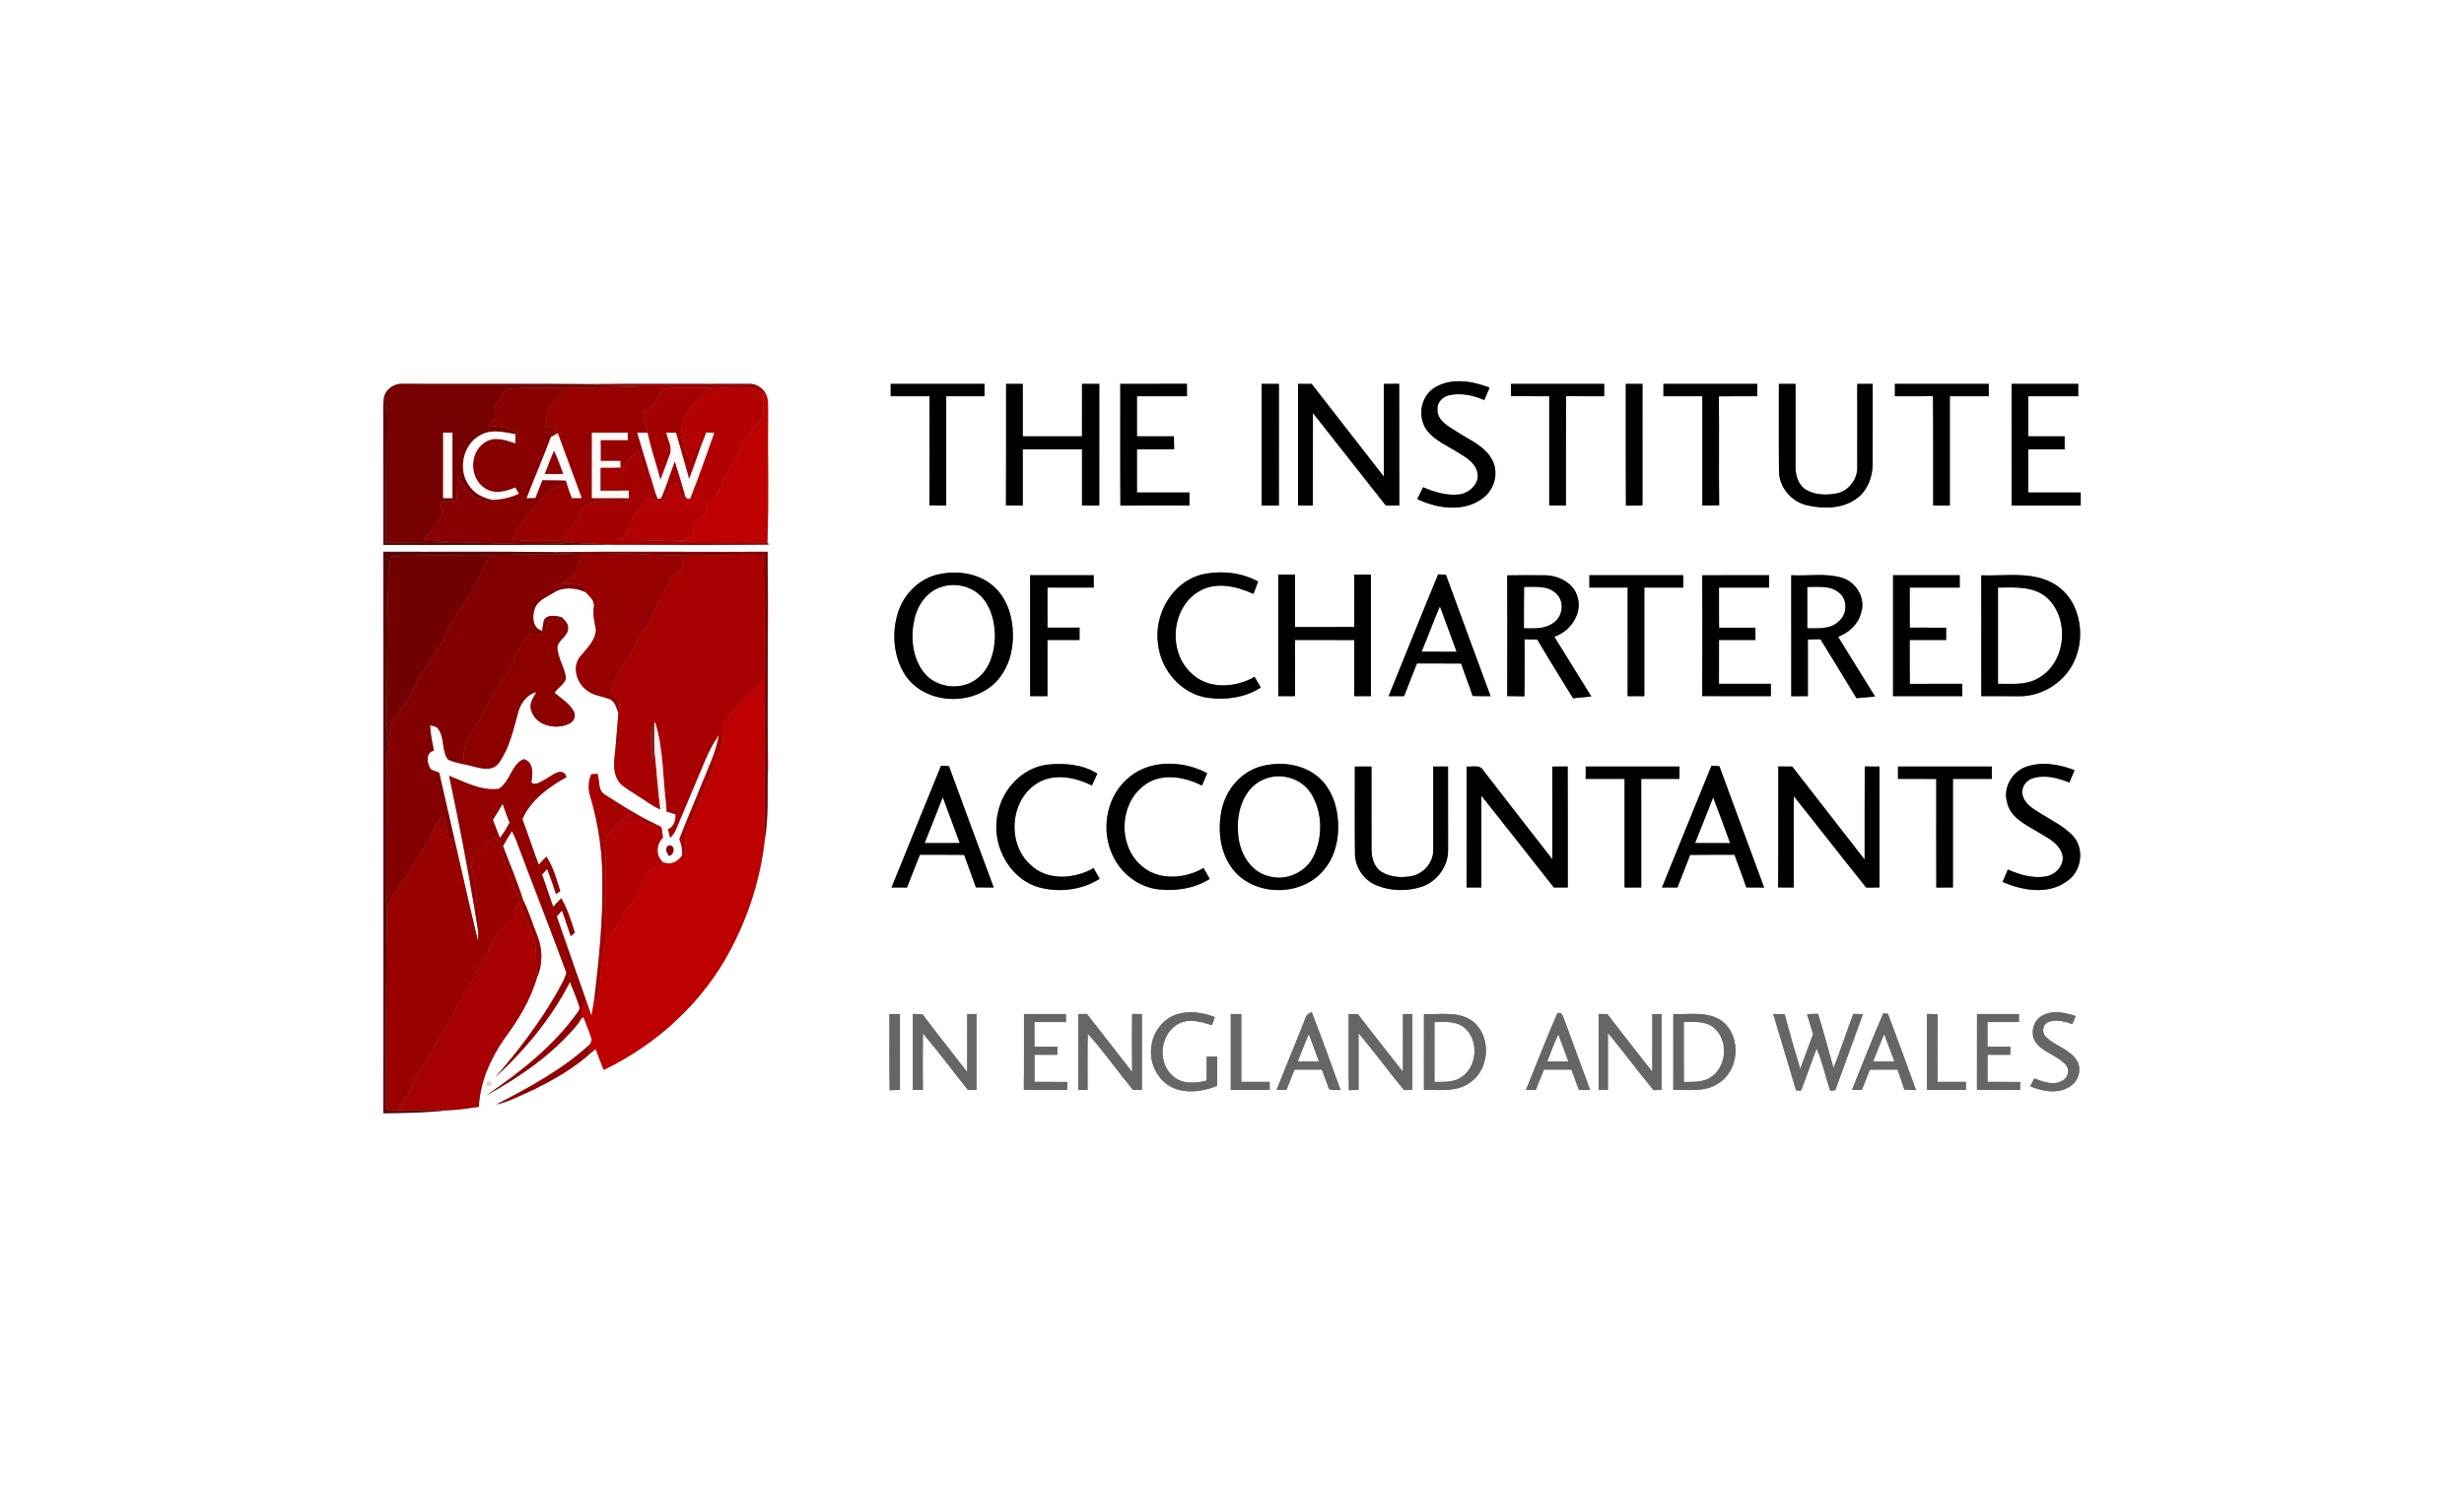 <?xml version="1.0" encoding="UTF-8" ?>
<!DOCTYPE svg PUBLIC "-//W3C//DTD SVG 1.1//EN" "http://www.w3.org/Graphics/SVG/1.1/DTD/svg11.dtd">
<svg width="998pt" height="606pt" viewBox="0 0 998 606" version="1.1" xmlns="http://www.w3.org/2000/svg">
<rect x="0" y="0" width="998" height="606" fill="#808080" stroke="none"/>
<g id="#ffffffff">
<path fill="#ffffff" opacity="1.00" d=" M 0.00 0.00 L 998.00 0.00 L 998.00 606.00 L 0.00 606.00 L 0.00 0.00 M 238.85 155.60 C 213.57 155.38 188.29 155.57 163.01 155.48 C 159.86 155.27 156.54 157.47 155.65 160.46 C 155.03 163.27 155.27 166.17 155.25 169.02 C 155.26 186.26 155.26 203.49 155.26 220.73 C 186.29 220.67 217.31 220.80 248.33 220.64 C 269.36 220.76 290.39 220.79 311.42 220.60 L 310.82 219.73 C 311.45 202.51 310.89 185.25 311.09 168.02 C 310.98 165.20 311.45 162.17 310.21 159.55 C 308.80 156.96 305.98 155.25 303.01 155.50 C 281.62 155.59 260.23 155.36 238.85 155.60 M 438.25 155.50 C 438.24 162.58 438.25 169.67 438.24 176.75 C 430.24 176.74 422.25 176.75 414.25 176.75 C 414.25 169.66 414.25 162.58 414.25 155.50 C 412.00 155.50 409.75 155.50 407.50 155.50 C 407.46 171.90 407.56 188.30 407.45 204.70 C 409.71 204.75 411.98 204.76 414.25 204.76 C 414.25 197.18 414.25 189.59 414.25 182.00 C 422.25 182.00 430.25 182.00 438.25 182.00 C 438.25 189.58 438.24 197.17 438.25 204.75 C 440.58 204.75 442.91 204.75 445.24 204.76 C 445.26 188.34 445.24 171.92 445.25 155.50 C 442.91 155.50 440.58 155.50 438.25 155.50 M 525.75 155.50 C 525.75 171.92 525.74 188.34 525.75 204.76 C 527.75 204.75 529.75 204.75 531.75 204.75 C 531.77 192.26 531.73 179.78 531.77 167.29 C 541.61 179.77 551.44 192.27 561.29 204.75 C 563.10 204.75 564.93 204.75 566.76 204.75 C 566.72 188.32 566.80 171.90 566.72 155.47 C 564.64 155.49 562.56 155.50 560.50 155.51 C 560.50 168.02 560.50 180.54 560.50 193.06 C 550.72 180.56 541.03 168.01 531.26 155.51 C 529.42 155.50 527.58 155.50 525.75 155.50 M 581.01 157.07 C 575.18 160.65 573.95 169.42 578.22 174.66 C 581.31 178.46 585.97 180.42 590.03 182.98 C 593.31 185.01 597.27 187.06 598.33 191.09 C 599.60 195.67 595.21 199.84 590.91 200.29 C 585.92 200.83 580.95 199.33 576.41 197.37 C 575.63 198.98 574.83 200.57 574.05 202.17 C 582.00 205.94 592.39 207.53 600.02 202.22 C 605.02 198.95 607.24 192.02 604.54 186.59 C 601.70 180.74 595.21 178.29 590.09 174.88 C 586.80 172.78 582.21 170.50 582.22 165.99 C 581.89 163.16 584.25 160.71 586.88 160.12 C 591.70 159.03 596.73 160.10 601.19 162.05 C 601.92 160.38 602.63 158.70 603.33 157.02 C 596.32 154.33 587.71 152.83 581.01 157.07 M 767.50 155.50 C 767.49 157.16 767.49 158.83 767.50 160.50 C 772.64 160.48 777.78 160.57 782.92 160.43 C 783.10 175.20 782.94 189.98 783.01 204.75 C 785.25 204.75 787.49 204.75 789.75 204.76 C 789.76 190.01 789.75 175.26 789.75 160.51 C 795.00 160.49 800.25 160.51 805.50 160.50 C 805.49 158.83 805.49 157.17 805.50 155.50 C 792.83 155.49 780.17 155.50 767.50 155.50 M 360.75 155.50 C 360.74 157.16 360.74 158.83 360.75 160.50 C 365.99 160.51 371.24 160.50 376.49 160.50 C 376.45 175.23 376.59 189.95 376.42 204.68 C 378.70 204.75 380.97 204.76 383.25 204.76 C 383.25 190.01 383.26 175.26 383.25 160.51 C 388.41 160.49 393.58 160.50 398.75 160.50 C 398.75 158.83 398.74 157.17 398.76 155.50 C 386.09 155.49 373.42 155.50 360.75 155.50 M 453.75 155.50 C 453.78 171.94 453.68 188.37 453.80 204.81 C 463.12 204.68 472.43 204.79 481.75 204.75 C 481.75 203.00 481.75 201.24 481.75 199.49 C 474.67 199.50 467.59 199.50 460.50 199.50 C 460.50 193.66 460.50 187.83 460.50 182.00 C 465.52 181.97 470.55 182.08 475.57 181.92 C 475.52 180.19 475.50 178.47 475.47 176.75 C 470.48 176.75 465.49 176.75 460.50 176.75 C 460.50 171.33 460.50 165.92 460.50 160.51 C 467.25 160.50 474.01 160.50 480.76 160.50 C 480.74 158.83 480.74 157.15 480.73 155.48 C 471.73 155.52 462.74 155.48 453.75 155.50 M 511.00 155.50 C 511.00 171.92 510.99 188.34 511.01 204.75 C 513.33 204.75 515.66 204.75 517.99 204.76 C 518.01 188.34 518.00 171.92 518.00 155.50 C 515.66 155.50 513.33 155.50 511.00 155.50 M 612.01 155.50 C 611.99 157.16 611.98 158.82 611.98 160.48 C 617.15 160.52 622.32 160.49 627.49 160.50 C 627.49 175.24 627.51 189.99 627.49 204.73 C 629.73 204.75 631.99 204.75 634.25 204.76 C 634.28 190.00 634.20 175.23 634.29 160.47 C 639.44 160.53 644.59 160.49 649.75 160.51 C 649.75 158.84 649.74 157.17 649.76 155.51 C 637.18 155.48 624.59 155.51 612.01 155.50 M 658.50 155.50 C 658.52 171.94 658.44 188.37 658.55 204.81 C 660.77 204.76 663.01 204.75 665.24 204.74 C 665.26 188.33 665.25 171.91 665.25 155.50 C 662.99 155.50 660.74 155.50 658.50 155.50 M 673.75 155.50 C 673.74 157.16 673.74 158.83 673.75 160.50 C 678.99 160.51 684.24 160.50 689.49 160.50 C 689.50 175.25 689.51 190.00 689.49 204.75 C 691.76 204.76 694.04 204.75 696.32 204.67 C 696.12 189.96 696.37 175.25 696.20 160.55 C 701.37 160.46 706.56 160.52 711.74 160.50 C 711.75 158.83 711.74 157.17 711.76 155.50 C 699.09 155.49 686.42 155.50 673.75 155.50 M 720.50 155.50 C 720.54 167.32 720.42 179.15 720.55 190.97 C 720.64 197.58 725.76 203.39 732.15 204.74 C 738.77 206.19 746.45 206.10 752.09 201.87 C 756.38 198.68 758.49 193.25 758.48 188.00 C 758.53 177.17 758.48 166.33 758.50 155.49 C 756.40 155.49 754.32 155.50 752.24 155.51 C 752.25 166.67 752.24 177.84 752.25 189.01 C 752.47 193.94 748.96 198.74 744.10 199.82 C 739.91 200.64 735.15 200.62 731.41 198.33 C 728.30 196.36 727.22 192.50 727.25 189.02 C 727.24 177.84 727.26 166.67 727.25 155.50 C 724.99 155.50 722.74 155.50 720.50 155.50 M 814.75 155.50 C 814.75 171.92 814.74 188.34 814.76 204.76 C 824.09 204.75 833.42 204.76 842.76 204.75 C 842.74 203.00 842.74 201.25 842.75 199.50 C 835.67 199.50 828.58 199.50 821.50 199.50 C 821.50 193.66 821.50 187.83 821.50 182.00 C 826.42 182.00 831.33 182.00 836.25 182.00 C 836.24 180.25 836.24 178.50 836.25 176.75 C 831.33 176.74 826.41 176.75 821.50 176.75 C 821.50 171.33 821.50 165.92 821.50 160.51 C 828.25 160.50 835.00 160.50 841.75 160.51 C 841.75 158.84 841.73 157.17 841.76 155.51 C 832.76 155.49 823.75 155.50 814.75 155.50 M 155.26 223.49 C 155.22 299.30 155.36 375.12 155.25 450.93 C 163.99 450.87 172.77 450.72 181.46 449.72 C 185.65 449.62 189.79 448.92 193.94 448.33 C 194.44 438.22 198.71 428.66 204.47 420.48 C 210.05 412.96 215.01 404.72 217.60 395.69 C 220.00 390.25 219.69 384.04 217.48 378.61 C 215.56 373.98 214.20 369.04 211.89 364.61 C 209.59 357.17 206.46 350.00 203.72 342.71 C 204.88 340.67 206.07 338.64 207.31 336.66 C 207.98 337.97 208.69 339.28 209.19 340.68 C 215.85 358.50 222.86 376.19 229.42 394.04 C 228.54 397.25 226.62 400.10 225.06 403.02 C 218.13 414.92 209.72 425.90 200.68 436.27 C 212.74 425.22 223.38 412.34 230.86 397.72 C 232.07 400.86 233.38 403.97 234.47 407.16 C 234.92 408.20 234.77 409.15 234.00 410.00 C 224.25 423.77 210.75 434.26 196.96 443.73 C 210.28 436.38 223.07 427.62 233.03 416.00 C 233.79 415.02 234.68 414.10 235.16 412.94 L 236.34 411.92 C 237.36 415.04 238.84 418.01 239.71 421.17 C 239.55 421.61 239.22 422.49 239.05 422.93 C 227.86 433.24 214.37 440.49 200.95 447.43 C 206.22 446.27 210.97 443.62 215.89 441.50 C 224.03 437.50 232.03 432.95 238.85 426.92 C 239.65 426.24 240.45 425.56 241.25 424.89 C 242.31 427.73 243.38 430.58 244.53 433.39 C 266.28 422.94 284.92 405.76 296.11 384.29 C 303.25 370.68 308.01 355.73 309.71 340.45 C 311.44 330.73 310.65 320.82 311.06 311.01 C 310.71 281.84 311.27 252.67 310.90 223.50 C 281.76 223.64 252.60 223.30 223.46 223.64 C 200.74 223.33 177.99 223.60 155.26 223.49 M 380.44 232.57 C 372.45 234.17 365.95 240.64 363.64 248.36 C 361.07 256.82 361.94 266.62 367.01 274.01 C 375.13 285.32 393.64 286.10 403.28 276.34 C 408.22 271.26 410.41 264.01 410.27 257.02 C 410.19 250.15 408.14 242.94 403.05 238.07 C 397.19 232.34 388.23 230.95 380.44 232.57 M 486.72 232.73 C 474.62 235.80 467.22 249.11 469.07 261.10 C 470.27 271.60 478.59 281.21 489.26 282.67 C 496.56 283.65 504.40 282.57 510.66 278.49 C 509.83 277.02 508.97 275.60 508.15 274.16 C 500.37 278.68 489.09 279.38 482.39 272.57 C 472.97 263.83 474.42 246.21 485.56 239.57 C 492.38 235.47 500.88 237.45 507.68 240.57 C 508.30 238.90 508.95 237.24 509.60 235.58 C 502.71 231.78 494.32 231.01 486.72 232.73 M 417.24 233.01 C 417.25 249.33 417.25 265.66 417.24 281.99 C 419.57 282.00 421.91 282.00 424.25 282.00 C 424.25 274.42 424.25 266.83 424.25 259.25 C 428.58 259.25 432.91 259.25 437.25 259.25 C 437.24 257.58 437.25 255.91 437.25 254.25 C 432.92 254.24 428.59 254.24 424.26 254.25 C 424.24 248.83 424.26 243.42 424.25 238.00 C 430.50 237.99 436.75 238.00 443.00 238.00 C 443.00 236.33 442.99 234.66 443.00 233.00 C 434.41 233.00 425.83 232.99 417.24 233.01 M 517.75 232.75 C 517.75 249.17 517.75 265.59 517.75 282.00 C 520.00 282.00 522.26 282.00 524.52 281.98 C 524.49 274.40 524.50 266.82 524.51 259.24 C 532.51 259.27 540.51 259.22 548.51 259.27 C 548.47 266.84 548.52 274.41 548.49 281.98 C 550.74 282.00 552.99 282.00 555.25 282.00 C 555.25 265.59 555.25 249.17 555.25 232.75 C 552.99 232.75 550.75 232.75 548.50 232.75 C 548.51 239.82 548.47 246.89 548.52 253.96 C 540.52 254.04 532.51 253.98 524.50 254.00 C 524.49 246.91 524.52 239.83 524.49 232.74 C 522.24 232.74 519.99 232.75 517.75 232.75 M 562.43 282.00 C 564.51 282.00 566.60 282.00 568.70 281.98 C 570.37 277.55 572.21 273.18 573.91 268.75 C 579.87 268.77 585.83 268.72 591.79 268.78 C 593.29 273.18 595.01 277.50 596.46 281.92 C 598.88 282.00 601.31 282.01 603.75 282.01 C 597.72 265.62 591.61 249.26 585.65 232.84 C 584.86 232.80 583.28 232.70 582.49 232.66 C 575.70 249.06 569.13 265.56 562.43 282.00 M 610.46 233.05 C 610.53 249.35 610.51 265.65 610.47 281.96 C 612.79 281.99 615.12 282.01 617.45 282.06 C 617.57 274.36 617.47 266.67 617.50 258.97 C 619.21 258.97 620.93 259.05 622.65 259.08 C 627.37 267.07 632.28 274.94 637.13 282.85 C 639.60 282.62 642.06 282.38 644.54 282.12 C 639.54 274.05 634.57 265.97 629.54 257.92 C 635.95 255.83 640.92 248.77 639.01 241.98 C 637.57 236.34 631.59 233.21 626.11 233.04 C 620.89 232.93 615.67 233.00 610.46 233.05 M 643.75 233.00 C 643.74 234.66 643.74 236.33 643.75 238.00 C 648.91 238.00 654.08 238.00 659.25 238.00 C 659.24 252.67 659.25 267.33 659.24 282.00 C 661.49 282.00 663.74 282.00 666.00 282.00 C 666.00 267.33 666.00 252.67 666.00 238.00 C 671.25 238.00 676.50 238.00 681.76 238.00 C 681.74 236.33 681.74 234.66 681.75 233.00 C 669.08 233.00 656.42 233.00 643.75 233.00 M 689.47 233.04 C 689.51 249.34 689.53 265.65 689.46 281.96 C 698.72 282.05 707.98 281.98 717.25 282.00 C 717.24 280.33 717.24 278.66 717.25 277.00 C 710.25 276.99 703.24 277.01 696.24 276.99 C 696.26 271.08 696.24 265.16 696.25 259.25 C 701.16 259.25 706.08 259.25 711.00 259.25 C 710.99 257.58 710.99 255.91 711.00 254.25 C 706.09 254.25 701.18 254.23 696.28 254.26 C 696.22 248.84 696.26 243.42 696.25 238.01 C 703.00 237.99 709.75 238.01 716.50 238.00 C 716.49 236.33 716.49 234.67 716.50 233.00 C 707.49 233.02 698.48 232.96 689.47 233.04 M 725.52 282.02 C 727.75 282.00 730.00 282.00 732.25 281.99 C 732.25 274.34 732.26 266.68 732.24 259.03 C 733.93 259.01 735.63 258.97 737.34 258.94 C 742.23 266.88 747.11 274.83 751.93 282.81 C 754.43 282.60 756.95 282.36 759.47 282.14 C 754.47 274.08 749.44 266.05 744.49 257.96 C 748.89 256.31 752.73 252.76 753.85 248.08 C 755.76 242.20 751.75 235.73 746.01 234.02 C 739.36 232.06 732.32 233.39 725.51 233.00 C 725.50 249.34 725.48 265.68 725.52 282.02 M 766.75 233.00 C 766.75 249.33 766.75 265.67 766.75 282.00 C 776.08 282.00 785.42 282.01 794.75 281.99 C 794.74 280.33 794.74 278.66 794.76 277.00 C 787.68 277.01 780.60 276.96 773.53 277.03 C 773.46 271.10 773.52 265.18 773.50 259.25 C 778.41 259.25 783.33 259.25 788.24 259.25 C 788.24 257.58 788.24 255.92 788.26 254.26 C 783.34 254.24 778.42 254.25 773.50 254.24 C 773.50 248.83 773.50 243.42 773.51 238.00 C 780.25 237.99 787.01 238.01 793.76 238.00 C 793.74 236.33 793.74 234.66 793.75 233.00 C 784.75 233.00 775.75 233.00 766.75 233.00 M 802.46 233.05 C 802.54 249.36 802.48 265.67 802.49 281.98 C 807.32 282.01 812.16 281.99 817.00 282.02 C 825.52 282.38 834.05 277.84 838.60 270.64 C 845.41 260.15 843.42 243.59 832.36 236.74 C 823.38 231.22 812.43 233.41 802.46 233.05 M 381.14 310.20 C 374.41 326.60 367.80 343.06 361.11 359.48 C 363.19 359.49 365.28 359.50 367.37 359.51 C 369.05 355.07 370.84 350.67 372.59 346.25 C 378.56 346.27 384.54 346.20 390.52 346.29 C 392.04 350.71 393.74 355.05 395.28 359.46 C 397.67 359.50 400.08 359.50 402.48 359.50 C 396.45 343.10 390.32 326.74 384.35 310.32 C 383.27 310.27 382.20 310.23 381.14 310.20 M 404.27 328.89 C 401.16 341.02 407.95 355.26 420.10 359.23 C 428.44 361.70 438.01 360.69 445.40 355.99 C 444.58 354.53 443.76 353.08 442.94 351.64 C 435.30 356.07 424.32 356.90 417.55 350.46 C 407.92 342.09 408.93 324.68 419.57 317.61 C 426.35 312.98 435.37 314.73 442.25 318.21 C 442.95 316.58 443.71 314.98 444.44 313.37 C 438.46 309.56 431.01 309.01 424.12 309.73 C 414.25 311.02 406.29 319.31 404.27 328.89 M 455.95 316.08 C 447.74 323.87 445.90 337.12 450.97 347.10 C 454.41 354.08 461.30 359.32 469.09 360.25 C 476.24 361.08 483.83 359.93 489.98 356.02 C 489.14 354.54 488.32 353.07 487.48 351.61 C 479.75 356.14 468.61 356.87 461.82 350.23 C 452.76 341.93 453.47 325.60 463.32 318.21 C 470.08 312.86 479.69 314.58 486.84 318.22 C 487.55 316.55 488.24 314.87 488.95 313.21 C 478.80 307.75 464.52 307.56 455.95 316.08 M 510.35 310.53 C 502.25 312.91 496.26 320.32 494.72 328.50 C 493.16 336.42 494.17 345.35 499.17 351.91 C 507.70 363.12 526.68 363.42 535.83 352.82 C 541.36 346.70 542.80 337.82 541.64 329.87 C 540.85 323.75 537.97 317.75 532.98 313.97 C 526.60 309.20 517.87 308.44 510.35 310.53 M 628.74 310.52 C 628.76 323.03 628.74 335.55 628.75 348.07 C 619.47 336.06 610.07 324.15 600.81 312.12 C 599.49 309.54 596.29 310.75 594.01 310.48 C 593.99 326.82 594.00 343.16 594.00 359.50 C 595.99 359.50 597.99 359.50 600.00 359.50 C 600.00 347.10 599.99 334.70 600.00 322.30 C 609.83 334.67 619.60 347.08 629.36 359.50 C 631.23 359.50 633.11 359.50 635.00 359.50 C 634.98 343.16 635.05 326.81 634.96 310.47 C 632.88 310.49 630.81 310.50 628.74 310.52 M 693.20 310.16 C 686.46 326.58 679.86 343.06 673.15 359.50 C 675.23 359.50 677.32 359.50 679.41 359.50 C 681.08 355.08 682.92 350.73 684.57 346.30 C 690.55 346.19 696.53 346.28 702.52 346.25 C 704.09 350.66 705.81 355.03 707.31 359.47 C 709.71 359.50 712.11 359.50 714.53 359.52 C 708.51 343.13 702.39 326.77 696.41 310.37 C 695.33 310.29 694.26 310.22 693.20 310.16 M 820.39 310.68 C 814.83 312.80 811.25 319.16 812.93 324.99 C 814.09 330.82 819.83 333.72 824.49 336.47 C 828.51 339.01 833.70 341.05 835.27 345.98 C 836.44 350.08 832.94 354.05 829.09 354.94 C 823.69 356.01 818.18 354.39 813.26 352.22 C 812.51 353.87 811.81 355.55 811.11 357.22 C 819.31 360.85 829.97 362.59 837.56 356.68 C 843.26 352.61 844.33 343.59 839.49 338.45 C 835.84 334.64 830.99 332.32 826.57 329.56 C 823.66 327.71 820.08 325.77 819.25 322.14 C 818.41 319.24 820.44 316.16 823.22 315.29 C 828.16 313.69 833.50 315.11 838.17 316.96 C 838.85 315.30 839.55 313.64 840.25 311.99 C 834.02 309.54 826.83 308.34 820.39 310.68 M 548.75 310.50 C 548.79 322.33 548.66 334.15 548.81 345.97 C 548.93 351.37 552.33 356.45 557.32 358.54 C 563.12 360.99 569.90 361.16 575.87 359.19 C 582.17 357.08 586.72 350.68 586.52 344.03 C 586.49 332.85 586.51 321.67 586.50 310.50 C 584.49 310.49 582.49 310.49 580.50 310.49 C 580.49 321.69 580.50 332.89 580.50 344.08 C 580.69 349.06 576.91 353.70 572.10 354.80 C 567.99 355.69 563.41 355.40 559.72 353.27 C 556.56 351.38 555.49 347.47 555.51 344.01 C 555.48 332.84 555.51 321.66 555.50 310.49 C 553.24 310.49 550.99 310.50 548.75 310.50 M 642.24 315.50 C 647.49 315.50 652.74 315.50 658.00 315.50 C 658.00 330.17 658.00 344.84 658.00 359.50 C 660.25 359.50 662.50 359.50 664.76 359.49 C 664.74 344.83 664.76 330.17 664.75 315.51 C 669.92 315.49 675.08 315.51 680.25 315.50 C 680.24 313.83 680.24 312.16 680.25 310.50 C 667.59 310.49 654.93 310.51 642.27 310.49 C 642.24 312.15 642.24 313.83 642.24 315.50 M 720.21 359.47 C 722.30 359.49 724.39 359.50 726.50 359.51 C 726.52 347.17 726.47 334.83 726.52 322.49 C 736.36 334.79 746.00 347.25 755.87 359.53 C 757.65 359.51 759.44 359.49 761.25 359.49 C 761.25 343.16 761.25 326.84 761.25 310.51 C 759.25 310.49 757.26 310.49 755.28 310.47 C 755.19 323.04 755.28 335.61 755.24 348.19 C 745.49 335.61 735.68 323.08 725.91 310.51 C 724.03 310.49 722.14 310.49 720.28 310.47 C 720.18 326.80 720.32 343.14 720.21 359.47 M 768.75 310.50 C 768.74 312.16 768.74 313.83 768.75 315.50 C 773.91 315.51 779.08 315.48 784.25 315.52 C 784.25 330.18 784.22 344.85 784.27 359.51 C 786.50 359.50 788.75 359.50 791.00 359.50 C 791.00 344.83 791.00 330.17 791.00 315.50 C 796.25 315.50 801.50 315.50 806.76 315.50 C 806.74 313.83 806.74 312.15 806.73 310.49 C 794.07 310.51 781.41 310.49 768.75 310.50 M 476.83 410.81 C 471.14 412.56 466.97 418.00 466.35 423.86 C 465.32 430.59 468.88 437.93 475.20 440.71 C 480.86 443.08 487.42 442.13 492.97 439.85 C 493.01 435.89 493.01 431.95 492.99 428.00 C 491.57 428.00 490.15 428.00 488.74 428.01 C 488.74 431.24 488.74 434.47 488.73 437.70 C 484.22 438.87 478.75 439.27 475.06 435.86 C 468.51 430.32 469.91 418.43 477.58 414.58 C 481.82 412.42 486.63 413.97 490.88 415.26 C 491.26 414.17 491.66 413.08 492.06 412.00 C 487.26 410.15 481.84 409.27 476.83 410.81 M 827.30 411.34 C 823.16 413.33 822.01 419.49 825.05 422.90 C 828.32 426.54 833.52 427.70 836.74 431.39 C 838.44 433.29 837.68 436.32 835.59 437.58 C 832.01 439.97 827.55 438.18 823.93 436.85 C 823.37 437.90 822.83 438.96 822.30 440.03 C 827.43 442.16 833.92 443.35 838.74 439.88 C 842.15 437.60 843.33 432.54 840.91 429.13 C 837.90 424.94 832.48 423.64 828.81 420.19 C 827.01 418.54 827.05 415.33 829.36 414.16 C 832.54 412.62 836.19 413.80 839.36 414.78 C 839.71 413.98 840.42 412.36 840.77 411.55 C 836.46 410.23 831.49 409.01 827.30 411.34 M 360.24 410.76 C 360.33 421.05 360.10 431.35 360.36 441.64 C 361.40 441.59 363.47 441.50 364.50 441.45 C 364.51 431.21 364.50 420.98 364.50 410.74 C 363.08 410.74 361.66 410.75 360.24 410.76 M 369.75 410.70 C 369.74 420.97 369.75 431.24 369.75 441.52 C 371.09 441.49 372.43 441.47 373.79 441.45 C 373.75 433.82 373.69 426.19 373.82 418.57 C 380.09 426.05 385.94 433.88 392.05 441.51 C 392.91 441.50 394.64 441.50 395.50 441.50 C 395.50 431.25 395.51 421.00 395.50 410.75 C 394.56 410.75 392.68 410.75 391.74 410.75 C 391.75 418.57 391.73 426.40 391.75 434.23 C 385.75 426.42 379.55 418.77 373.67 410.87 C 372.36 410.80 371.05 410.75 369.75 410.70 M 414.75 410.75 C 414.70 420.97 414.82 431.19 414.69 441.41 C 420.53 441.60 426.38 441.47 432.23 441.50 C 432.24 440.41 432.25 439.33 432.27 438.26 C 427.84 438.24 423.42 438.25 419.01 438.25 C 418.99 434.58 418.99 430.91 419.01 427.25 C 422.09 427.25 425.17 427.26 428.26 427.25 C 428.26 426.44 428.25 424.81 428.25 424.00 C 425.17 424.00 422.08 424.00 419.00 424.00 C 418.99 420.66 418.99 417.33 419.00 414.00 C 423.25 414.00 427.50 414.00 431.76 414.00 C 431.75 413.18 431.74 411.56 431.74 410.75 C 426.07 410.75 420.41 410.74 414.75 410.75 M 436.75 410.76 C 436.74 421.01 436.75 431.25 436.75 441.49 C 437.68 441.50 439.56 441.50 440.50 441.51 C 440.55 433.91 440.42 426.30 440.57 418.70 C 447.09 425.94 452.69 433.98 458.89 441.50 C 459.79 441.50 461.60 441.50 462.50 441.49 C 462.50 431.25 462.51 421.01 462.50 410.77 C 461.51 410.75 459.54 410.72 458.55 410.70 C 458.45 418.54 458.47 426.38 458.55 434.22 C 452.44 426.39 446.37 418.52 440.23 410.72 C 439.36 410.73 437.62 410.75 436.75 410.76 M 498.50 410.74 C 498.49 421.00 498.49 431.25 498.50 441.50 C 503.75 441.51 509.00 441.50 514.25 441.50 C 514.25 440.69 514.26 439.06 514.26 438.25 C 510.42 438.24 506.59 438.25 502.76 438.25 C 502.75 429.08 502.75 419.92 502.76 410.76 C 501.33 410.75 499.91 410.74 498.50 410.74 M 528.66 412.66 C 524.88 422.29 520.84 431.83 517.08 441.47 C 518.08 441.48 520.06 441.50 521.05 441.51 C 522.15 438.77 523.21 436.02 524.29 433.27 C 528.00 433.24 531.73 433.25 535.45 433.27 C 536.27 435.52 537.01 437.81 537.90 440.04 C 538.25 442.55 541.43 441.06 543.01 441.62 C 539.20 431.06 535.38 420.49 531.31 410.03 C 529.91 410.40 529.02 411.27 528.66 412.66 M 546.22 410.81 C 546.34 421.08 546.11 431.34 546.34 441.61 C 547.32 441.57 549.28 441.50 550.25 441.46 C 550.26 433.81 550.26 426.16 550.25 418.51 C 556.62 426.01 562.39 434.02 568.70 441.58 C 569.53 441.55 571.18 441.50 572.00 441.47 C 572.00 431.23 572.00 420.98 572.00 410.74 C 570.74 410.74 569.48 410.75 568.24 410.77 C 568.24 418.56 568.29 426.34 568.21 434.13 C 562.06 426.38 556.00 418.57 549.95 410.75 C 548.70 410.76 547.45 410.78 546.22 410.81 M 576.75 410.76 C 576.73 421.00 576.75 431.24 576.74 441.49 C 583.03 441.36 590.13 442.56 595.49 438.43 C 603.75 432.88 604.14 418.81 595.79 413.20 C 590.11 409.58 583.09 411.02 576.75 410.76 M 618.07 441.46 C 619.06 441.47 621.05 441.50 622.04 441.51 C 623.15 438.76 624.25 436.00 625.35 433.25 C 629.05 433.25 632.75 433.24 636.46 433.28 C 637.46 436.03 638.47 438.78 639.52 441.52 C 640.65 441.52 642.92 441.51 644.06 441.51 C 640.64 432.04 637.05 422.63 633.63 413.16 C 633.03 411.95 632.79 409.54 630.75 410.48 C 626.27 420.69 622.33 431.14 618.07 441.46 M 647.50 410.72 C 647.49 420.98 647.50 431.24 647.50 441.49 C 648.44 441.50 650.31 441.50 651.25 441.50 C 651.26 433.81 651.23 426.12 651.27 418.43 C 657.60 426.01 663.41 434.02 669.75 441.60 C 670.56 441.57 672.18 441.50 673.00 441.47 C 673.00 431.22 673.00 420.98 673.00 410.74 C 671.74 410.74 670.48 410.75 669.24 410.77 C 669.24 418.54 669.27 426.32 669.22 434.09 C 663.08 426.38 657.07 418.57 651.03 410.78 C 650.15 410.77 648.39 410.74 647.50 410.72 M 677.76 410.75 C 677.73 421.00 677.75 431.24 677.74 441.49 C 683.86 441.32 690.66 442.54 696.03 438.82 C 704.32 433.72 705.37 420.42 698.04 414.06 C 692.32 409.42 684.54 411.00 677.76 410.75 M 718.20 410.72 C 721.26 421.06 724.40 431.37 727.48 441.71 C 727.99 441.72 729.02 441.75 729.53 441.76 C 731.64 436.08 733.64 430.36 735.79 424.70 C 738.16 430.22 739.34 436.17 741.32 441.84 C 741.82 441.78 742.84 441.68 743.34 441.62 C 747.03 431.32 750.87 421.07 754.58 410.77 C 753.60 410.75 751.64 410.73 750.66 410.71 C 747.87 417.98 745.52 425.41 742.63 432.64 C 740.53 425.32 738.65 417.92 736.35 410.66 C 734.86 410.70 733.37 410.74 731.90 410.78 C 732.72 413.48 733.54 416.18 734.35 418.89 C 732.60 423.60 730.86 428.31 729.17 433.05 C 726.92 425.68 724.83 418.26 722.83 410.83 C 721.27 410.78 719.73 410.75 718.20 410.72 M 750.12 441.49 C 751.12 441.49 753.12 441.50 754.11 441.50 C 755.19 438.76 756.29 436.02 757.37 433.28 C 761.08 433.24 764.80 433.24 768.53 433.27 C 769.50 435.96 770.47 438.66 771.35 441.39 C 772.91 441.44 774.47 441.50 776.05 441.57 C 772.36 431.23 768.54 420.93 764.67 410.65 C 764.20 410.60 763.26 410.49 762.79 410.43 C 758.35 420.69 754.31 431.12 750.12 441.49 M 780.50 410.73 C 780.49 420.98 780.49 431.24 780.50 441.50 C 785.75 441.50 791.00 441.51 796.26 441.50 C 796.25 440.68 796.24 439.06 796.24 438.25 C 792.41 438.25 788.58 438.25 784.76 438.24 C 784.76 429.10 784.72 419.95 784.78 410.80 C 783.34 410.77 781.92 410.75 780.50 410.73 M 800.75 410.75 C 800.72 420.99 800.77 431.23 800.73 441.47 C 806.56 441.55 812.39 441.49 818.23 441.49 C 818.23 440.41 818.24 439.33 818.26 438.26 C 813.84 438.24 809.42 438.25 805.01 438.25 C 804.99 434.58 804.99 430.91 805.02 427.25 C 808.09 427.25 811.17 427.26 814.25 427.25 C 814.25 426.44 814.25 424.82 814.26 424.00 C 811.16 424.00 808.08 424.00 805.00 424.00 C 804.99 420.66 804.99 417.33 805.00 414.00 C 809.25 414.00 813.50 414.00 817.75 414.00 C 817.75 413.19 817.74 411.56 817.73 410.74 C 812.07 410.75 806.41 410.74 800.75 410.75 M 198.18 437.99 C 196.76 438.70 196.66 439.38 197.87 440.03 C 199.28 439.31 199.38 438.63 198.18 437.99 Z" />
<path fill="#ffffff" opacity="1.00" d=" M 381.50 237.70 C 387.40 235.78 394.45 237.70 398.32 242.62 C 401.80 246.92 402.95 252.61 402.99 258.01 C 402.82 264.20 400.92 270.93 395.82 274.85 C 389.36 280.05 378.82 278.74 373.90 272.04 C 369.51 266.06 368.76 258.02 370.34 250.93 C 371.60 245.08 375.51 239.39 381.50 237.70 Z" />
<path fill="#ffffff" opacity="1.00" d=" M 617.29 237.73 C 621.56 237.82 626.49 237.06 629.99 240.14 C 633.82 243.15 633.17 249.66 629.21 252.28 C 625.77 254.87 621.29 254.56 617.24 254.49 C 617.27 248.90 617.21 243.32 617.29 237.73 Z" />
<path fill="#ffffff" opacity="1.00" d=" M 732.00 237.76 C 736.35 237.81 741.36 237.04 744.93 240.13 C 748.51 243.00 748.19 248.94 744.68 251.74 C 741.31 255.00 736.30 254.50 732.00 254.50 C 731.99 248.92 732.00 243.34 732.00 237.76 Z" />
<path fill="#ffffff" opacity="1.00" d=" M 809.25 238.01 C 815.97 237.96 823.59 237.33 829.05 242.08 C 838.48 250.62 836.92 268.42 825.61 274.68 C 820.68 277.67 814.73 276.94 809.25 276.99 C 809.25 264.00 809.25 251.00 809.25 238.01 Z" />
<path fill="#ffffff" opacity="1.00" d=" M 224.10 240.16 C 227.93 237.60 233.13 237.97 237.17 239.87 C 238.73 241.58 241.03 243.26 240.52 245.90 C 240.14 248.96 240.71 251.95 241.38 254.92 C 241.24 259.48 237.69 262.69 234.99 265.96 C 231.61 270.06 233.52 276.49 237.50 279.48 C 240.34 281.89 244.23 281.99 247.51 283.45 C 249.27 284.68 249.72 286.94 250.47 288.82 C 249.90 294.86 249.59 300.92 248.90 306.95 C 248.51 310.37 248.72 314.19 250.91 317.01 C 252.92 319.13 255.56 320.50 257.97 322.12 C 261.11 324.05 263.99 326.46 267.44 327.86 L 269.85 326.40 C 269.89 326.99 269.97 328.16 270.01 328.74 C 271.21 329.11 272.42 329.49 273.63 329.86 C 273.68 332.41 273.08 334.82 270.57 335.92 C 270.86 337.07 271.16 338.22 271.46 339.37 C 272.43 338.35 273.32 337.24 273.83 335.92 C 277.75 326.51 281.75 317.14 285.69 307.75 C 287.16 304.20 289.04 300.83 291.18 297.65 C 290.04 304.83 286.69 311.34 284.05 318.04 C 281.13 325.35 277.95 332.55 275.17 339.91 C 276.06 341.98 276.44 344.21 276.28 346.47 C 274.60 349.17 271.54 350.58 268.48 349.23 C 265.48 346.52 265.77 342.07 268.49 339.31 C 268.33 337.90 268.23 336.48 267.87 335.11 C 266.90 334.45 265.82 333.97 264.78 333.46 C 257.91 330.13 251.42 326.07 245.03 321.90 C 242.04 320.20 242.98 316.24 242.00 313.43 C 241.38 313.49 240.12 313.60 239.49 313.65 C 238.16 316.61 238.17 319.94 239.19 323.00 C 242.55 334.33 244.15 346.17 243.97 357.99 C 244.18 373.02 242.68 388.00 240.93 402.91 C 240.57 405.79 240.08 408.65 239.57 411.51 C 238.76 409.19 237.97 406.86 237.14 404.55 C 233.29 393.42 229.32 382.34 225.49 371.21 C 226.20 370.41 226.92 369.62 227.64 368.84 C 228.84 372.30 230.05 375.75 231.20 379.23 C 231.61 378.87 232.41 378.14 232.81 377.77 C 231.37 372.99 229.83 368.20 227.31 363.86 C 226.22 365.00 225.13 366.14 224.05 367.30 C 222.62 362.93 221.00 358.62 219.56 354.26 C 220.25 353.47 220.93 352.70 221.62 351.93 C 222.90 355.31 224.12 358.73 225.21 362.18 C 225.64 361.88 226.50 361.29 226.93 360.99 C 225.44 356.18 224.09 351.23 221.30 346.98 C 220.26 348.08 219.22 349.18 218.20 350.29 C 215.87 344.17 213.92 337.92 211.57 331.81 C 215.03 323.96 222.22 318.81 229.49 314.77 C 227.97 310.43 223.78 313.94 221.38 315.42 C 219.58 316.22 216.96 318.52 215.21 316.96 C 215.81 313.58 216.30 308.61 212.04 307.50 C 207.06 309.81 206.63 316.65 202.03 319.53 C 194.92 320.48 188.32 316.74 181.90 314.24 C 185.73 332.28 189.26 350.38 192.29 368.56 C 192.80 372.77 194.11 376.94 193.61 381.22 C 190.29 367.58 187.30 353.87 184.11 340.20 C 182.02 331.13 179.93 322.05 177.86 312.96 C 176.74 312.55 175.59 312.20 174.52 311.66 C 172.86 309.35 172.19 304.89 175.75 304.05 C 175.06 300.66 174.35 297.26 174.19 293.80 C 175.42 294.14 176.97 294.16 177.62 295.49 C 180.15 299.06 178.83 304.06 181.42 307.61 C 183.55 308.78 186.01 309.07 188.33 309.69 C 192.79 310.35 198.65 313.55 202.07 309.04 C 206.45 302.91 207.95 295.32 209.98 288.19 C 211.01 284.65 213.46 281.24 217.25 280.39 C 215.97 282.66 214.13 285.14 215.20 287.89 C 217.02 293.97 225.11 295.71 230.33 293.25 C 232.25 292.53 233.37 290.35 232.52 288.41 C 230.78 285.05 227.45 282.97 224.61 280.65 C 225.90 278.50 228.56 277.23 229.25 274.79 C 228.74 270.35 225.79 266.48 225.74 261.95 C 226.37 258.93 230.52 257.45 230.06 254.03 C 230.01 252.29 228.55 251.14 227.48 249.96 C 225.15 249.54 221.76 248.67 220.30 251.21 C 220.02 252.64 219.79 254.09 219.61 255.54 C 215.67 254.62 215.43 249.56 216.64 246.44 C 217.82 243.13 221.38 241.91 224.10 240.16 M 270.79 342.46 C 269.05 343.64 270.01 345.37 270.99 346.71 C 273.37 346.14 273.56 342.12 270.79 342.46 Z" />
<path fill="#ffffff" opacity="1.00" d=" M 575.79 263.98 C 578.36 257.89 580.56 251.65 583.21 245.60 C 585.49 251.73 587.75 257.86 589.99 264.00 C 585.25 264.00 580.52 264.02 575.79 263.98 Z" />
<path fill="#ffffff" opacity="1.00" d=" M 512.29 315.53 C 519.04 312.79 527.53 315.41 531.24 321.75 C 535.68 329.25 535.81 339.07 532.03 346.87 C 528.88 353.39 520.90 357.03 513.93 354.93 C 505.96 353.06 501.63 344.57 501.44 336.91 C 500.76 328.66 503.90 318.70 512.29 315.53 Z" />
<path fill="#ffffff" opacity="1.00" d=" M 381.86 322.92 C 384.15 329.11 386.45 335.30 388.73 341.49 C 383.99 341.50 379.25 341.50 374.51 341.49 C 377.00 335.31 379.40 329.11 381.86 322.92 Z" />
<path fill="#ffffff" opacity="1.00" d=" M 693.89 323.00 C 696.27 329.14 698.49 335.34 700.77 341.52 C 696.03 341.48 691.29 341.50 686.56 341.50 C 689.00 335.34 691.41 329.16 693.89 323.00 Z" />
<path fill="#ffffff" opacity="1.00" d=" M 581.00 414.00 C 585.01 414.01 589.51 413.46 592.90 416.12 C 599.22 421.07 598.49 432.39 591.59 436.53 C 588.46 438.55 584.56 438.17 581.01 438.28 C 580.99 430.19 581.00 422.09 581.00 414.00 Z" />
<path fill="#ffffff" opacity="1.00" d=" M 682.00 414.00 C 686.01 414.00 690.52 413.47 693.92 416.11 C 700.32 421.07 699.53 432.45 692.58 436.58 C 689.42 438.52 685.55 438.18 682.01 438.28 C 681.99 430.19 682.00 422.09 682.00 414.00 Z" />
<path fill="#ffffff" opacity="1.00" d=" M 525.62 430.00 C 527.10 426.29 528.45 422.53 530.12 418.90 C 531.50 422.59 532.86 426.30 534.23 430.00 C 531.36 430.00 528.49 430.00 525.62 430.00 Z" />
<path fill="#ffffff" opacity="1.00" d=" M 626.69 429.99 C 628.11 426.28 629.45 422.53 631.19 418.95 C 632.55 422.62 633.89 426.31 635.24 430.00 C 632.38 430.00 629.53 430.00 626.69 429.99 Z" />
<path fill="#ffffff" opacity="1.00" d=" M 763.15 418.90 C 764.60 422.57 765.93 426.29 767.29 430.00 C 764.42 430.00 761.54 430.00 758.68 429.99 C 760.12 426.27 761.58 422.56 763.15 418.90 Z" />
</g>
<g id="#980000ff">
<path fill="#980000" opacity="1.00" d=" M 238.85 155.60 C 260.23 155.36 281.62 155.59 303.01 155.50 C 305.98 155.25 308.80 156.96 310.21 159.55 L 309.03 158.95 C 302.36 155.17 294.50 157.76 287.27 157.13 C 281.04 157.27 274.71 156.53 268.54 157.57 C 266.93 159.71 266.06 162.31 264.42 164.43 C 263.13 165.61 261.46 166.22 259.94 167.04 C 260.96 169.71 261.80 172.45 262.26 175.27 C 260.87 175.28 259.48 175.29 258.10 175.30 C 259.83 180.89 261.48 186.51 263.18 192.12 C 262.89 192.63 262.30 193.66 262.01 194.17 C 260.73 190.18 259.53 186.17 258.41 182.14 C 256.00 184.22 254.04 186.73 252.21 189.32 C 251.98 189.35 251.52 189.42 251.29 189.45 C 251.28 188.77 251.26 187.41 251.25 186.73 C 248.59 186.72 245.93 186.72 243.28 186.72 C 243.27 183.90 243.27 181.08 243.27 178.27 C 246.94 178.27 250.60 178.27 254.26 178.25 C 254.26 177.50 254.26 176.01 254.26 175.26 C 249.42 175.25 244.58 175.25 239.75 175.26 C 239.73 184.09 239.73 192.92 239.74 201.75 C 244.73 201.76 249.71 201.75 254.69 201.77 L 254.66 202.79 C 248.29 204.45 239.59 200.55 235.17 206.95 C 233.70 211.43 230.48 214.94 228.34 219.08 C 221.44 218.81 214.46 219.62 207.62 218.37 C 211.03 211.04 216.45 204.81 222.18 199.19 C 224.04 196.80 228.27 197.81 229.25 194.65 C 229.88 197.06 230.75 199.41 231.63 201.75 C 232.63 201.75 234.62 201.75 235.61 201.74 C 232.38 192.98 229.17 184.21 225.90 175.47 C 224.98 176.05 224.05 176.61 223.11 177.13 C 223.68 175.44 224.91 174.15 226.51 173.37 C 224.63 173.34 222.75 173.23 220.87 173.12 C 221.40 170.52 221.44 167.81 222.34 165.30 C 224.41 162.36 227.17 159.99 229.40 157.18 C 239.64 157.09 249.87 156.86 260.10 156.46 C 253.02 155.97 245.89 156.65 238.85 155.60 Z" />
</g>
<g id="#000000ff">
<path fill="#000000" opacity="1.00" d=" M 438.25 155.50 C 440.58 155.50 442.91 155.50 445.25 155.50 C 445.24 171.92 445.26 188.34 445.24 204.76 C 442.91 204.75 440.58 204.75 438.25 204.75 C 438.24 197.17 438.25 189.58 438.25 182.00 C 430.25 182.00 422.25 182.00 414.25 182.00 C 414.25 189.59 414.25 197.18 414.25 204.76 C 411.98 204.76 409.71 204.75 407.45 204.70 C 407.56 188.30 407.46 171.90 407.50 155.50 C 409.75 155.50 412.00 155.50 414.25 155.50 C 414.25 162.58 414.25 169.66 414.25 176.75 C 422.25 176.75 430.24 176.74 438.24 176.75 C 438.25 169.67 438.24 162.58 438.25 155.50 Z" />
<path fill="#000000" opacity="1.00" d=" M 525.75 155.50 C 527.58 155.50 529.42 155.50 531.26 155.51 C 541.03 168.01 550.72 180.56 560.50 193.06 C 560.50 180.54 560.50 168.02 560.50 155.51 C 562.56 155.50 564.64 155.49 566.72 155.47 C 566.80 171.90 566.72 188.32 566.76 204.75 C 564.93 204.75 563.10 204.75 561.29 204.75 C 551.44 192.27 541.61 179.77 531.77 167.29 C 531.73 179.78 531.77 192.26 531.75 204.75 C 529.75 204.75 527.75 204.75 525.75 204.76 C 525.74 188.34 525.75 171.92 525.75 155.50 Z" />
<path fill="#000000" opacity="1.00" d=" M 581.01 157.07 C 587.71 152.83 596.32 154.33 603.33 157.02 C 602.63 158.70 601.92 160.38 601.19 162.05 C 596.73 160.10 591.70 159.03 586.88 160.12 C 584.25 160.71 581.89 163.16 582.22 165.99 C 582.21 170.50 586.80 172.78 590.09 174.88 C 595.21 178.29 601.70 180.74 604.54 186.59 C 607.24 192.02 605.02 198.95 600.02 202.22 C 592.39 207.53 582.00 205.94 574.05 202.17 C 574.83 200.57 575.63 198.98 576.41 197.37 C 580.95 199.33 585.92 200.83 590.91 200.29 C 595.21 199.84 599.60 195.67 598.33 191.09 C 597.27 187.06 593.31 185.01 590.03 182.98 C 585.97 180.42 581.31 178.46 578.22 174.66 C 573.95 169.42 575.18 160.65 581.01 157.07 Z" />
<path fill="#000000" opacity="1.00" d=" M 767.50 155.50 C 780.17 155.50 792.83 155.49 805.50 155.50 C 805.49 157.17 805.49 158.83 805.50 160.50 C 800.25 160.51 795.00 160.49 789.75 160.51 C 789.75 175.26 789.76 190.01 789.75 204.76 C 787.49 204.75 785.25 204.75 783.01 204.75 C 782.94 189.98 783.10 175.20 782.92 160.43 C 777.78 160.57 772.64 160.48 767.50 160.50 C 767.49 158.83 767.49 157.16 767.50 155.50 Z" />
<path fill="#000000" opacity="1.00" d=" M 360.75 155.50 C 373.42 155.50 386.09 155.49 398.76 155.50 C 398.74 157.17 398.75 158.83 398.75 160.50 C 393.58 160.50 388.41 160.49 383.25 160.51 C 383.26 175.26 383.25 190.01 383.25 204.76 C 380.97 204.76 378.70 204.75 376.42 204.68 C 376.59 189.95 376.45 175.23 376.49 160.50 C 371.24 160.50 365.99 160.51 360.75 160.50 C 360.74 158.83 360.74 157.16 360.75 155.50 Z" />
<path fill="#000000" opacity="1.00" d=" M 453.75 155.50 C 462.74 155.48 471.73 155.52 480.73 155.48 C 480.74 157.15 480.74 158.83 480.76 160.50 C 474.01 160.50 467.25 160.50 460.50 160.51 C 460.50 165.92 460.50 171.33 460.50 176.75 C 465.49 176.75 470.48 176.75 475.47 176.75 C 475.50 178.47 475.52 180.19 475.57 181.92 C 470.55 182.08 465.52 181.97 460.50 182.00 C 460.50 187.83 460.50 193.66 460.50 199.50 C 467.59 199.50 474.67 199.50 481.75 199.49 C 481.75 201.24 481.75 203.00 481.75 204.75 C 472.43 204.79 463.12 204.68 453.80 204.81 C 453.68 188.37 453.78 171.94 453.75 155.50 Z" />
<path fill="#000000" opacity="1.00" d=" M 511.00 155.50 C 513.33 155.50 515.66 155.50 518.00 155.50 C 518.00 171.92 518.01 188.34 517.99 204.76 C 515.66 204.75 513.33 204.75 511.01 204.75 C 510.99 188.34 511.00 171.92 511.00 155.50 Z" />
<path fill="#000000" opacity="1.00" d=" M 612.01 155.50 C 624.59 155.51 637.18 155.48 649.76 155.51 C 649.74 157.17 649.75 158.84 649.75 160.51 C 644.59 160.49 639.44 160.53 634.29 160.47 C 634.20 175.23 634.28 190.00 634.25 204.76 C 631.99 204.75 629.73 204.75 627.49 204.73 C 627.51 189.99 627.49 175.24 627.49 160.50 C 622.32 160.49 617.15 160.52 611.98 160.48 C 611.98 158.82 611.99 157.16 612.01 155.50 Z" />
<path fill="#000000" opacity="1.00" d=" M 658.50 155.50 C 660.74 155.50 662.99 155.50 665.25 155.50 C 665.25 171.91 665.26 188.33 665.24 204.74 C 663.01 204.75 660.77 204.76 658.55 204.81 C 658.44 188.37 658.52 171.94 658.50 155.50 Z" />
<path fill="#000000" opacity="1.00" d=" M 673.75 155.50 C 686.42 155.50 699.09 155.49 711.76 155.50 C 711.74 157.17 711.75 158.83 711.74 160.50 C 706.56 160.52 701.37 160.46 696.20 160.55 C 696.37 175.25 696.12 189.96 696.32 204.67 C 694.04 204.75 691.76 204.76 689.49 204.75 C 689.51 190.00 689.50 175.25 689.49 160.50 C 684.24 160.50 678.99 160.51 673.75 160.50 C 673.74 158.83 673.74 157.16 673.75 155.50 Z" />
<path fill="#000000" opacity="1.00" d=" M 720.50 155.50 C 722.74 155.50 724.99 155.50 727.25 155.50 C 727.26 166.67 727.24 177.84 727.25 189.02 C 727.22 192.50 728.30 196.36 731.41 198.33 C 735.15 200.62 739.91 200.64 744.10 199.82 C 748.96 198.74 752.47 193.94 752.25 189.01 C 752.24 177.84 752.25 166.67 752.24 155.51 C 754.32 155.50 756.40 155.49 758.50 155.49 C 758.48 166.33 758.53 177.17 758.48 188.00 C 758.49 193.25 756.38 198.68 752.09 201.87 C 746.45 206.10 738.77 206.19 732.15 204.74 C 725.76 203.39 720.64 197.58 720.55 190.97 C 720.42 179.15 720.54 167.32 720.50 155.50 Z" />
<path fill="#000000" opacity="1.00" d=" M 814.75 155.50 C 823.75 155.50 832.76 155.49 841.76 155.51 C 841.73 157.17 841.75 158.84 841.75 160.51 C 835.00 160.50 828.25 160.50 821.50 160.51 C 821.50 165.92 821.50 171.33 821.50 176.75 C 826.41 176.75 831.33 176.74 836.25 176.75 C 836.24 178.50 836.24 180.25 836.25 182.00 C 831.33 182.00 826.42 182.00 821.50 182.00 C 821.50 187.83 821.50 193.66 821.50 199.50 C 828.58 199.50 835.67 199.50 842.75 199.50 C 842.74 201.25 842.74 203.00 842.76 204.75 C 833.42 204.76 824.09 204.75 814.76 204.76 C 814.74 188.34 814.75 171.92 814.75 155.50 Z" />
<path fill="#000000" opacity="1.00" d=" M 380.44 232.57 C 388.23 230.95 397.19 232.34 403.05 238.07 C 408.14 242.94 410.19 250.15 410.27 257.02 C 410.41 264.01 408.22 271.26 403.28 276.34 C 393.64 286.10 375.13 285.32 367.01 274.01 C 361.94 266.62 361.07 256.82 363.64 248.36 C 365.95 240.64 372.45 234.17 380.44 232.57 M 381.50 237.70 C 375.51 239.39 371.60 245.08 370.34 250.93 C 368.76 258.02 369.51 266.06 373.90 272.04 C 378.82 278.74 389.36 280.05 395.82 274.85 C 400.92 270.93 402.82 264.20 402.99 258.01 C 402.95 252.61 401.80 246.92 398.32 242.62 C 394.45 237.70 387.40 235.78 381.50 237.70 Z" />
<path fill="#000000" opacity="1.00" d=" M 486.72 232.73 C 494.32 231.01 502.71 231.78 509.60 235.58 C 508.95 237.24 508.30 238.90 507.68 240.57 C 500.88 237.45 492.38 235.47 485.56 239.57 C 474.42 246.21 472.97 263.83 482.39 272.57 C 489.09 279.38 500.37 278.68 508.15 274.16 C 508.97 275.60 509.83 277.02 510.66 278.49 C 504.40 282.57 496.56 283.65 489.26 282.67 C 478.59 281.21 470.27 271.60 469.07 261.10 C 467.22 249.11 474.62 235.80 486.72 232.73 Z" />
<path fill="#000000" opacity="1.00" d=" M 417.24 233.01 C 425.83 232.99 434.41 233.00 443.00 233.00 C 442.99 234.66 443.00 236.33 443.00 238.00 C 436.75 238.00 430.50 237.99 424.25 238.00 C 424.26 243.42 424.24 248.83 424.26 254.25 C 428.59 254.24 432.92 254.24 437.25 254.25 C 437.25 255.91 437.24 257.58 437.25 259.25 C 432.91 259.25 428.58 259.25 424.25 259.25 C 424.25 266.83 424.25 274.42 424.25 282.00 C 421.91 282.00 419.57 282.00 417.24 281.99 C 417.25 265.66 417.25 249.33 417.24 233.01 Z" />
<path fill="#000000" opacity="1.00" d=" M 517.75 232.75 C 519.99 232.75 522.24 232.74 524.49 232.74 C 524.52 239.83 524.49 246.91 524.50 254.00 C 532.51 253.98 540.52 254.04 548.52 253.96 C 548.47 246.89 548.51 239.82 548.50 232.75 C 550.75 232.75 552.99 232.75 555.25 232.75 C 555.25 249.17 555.25 265.59 555.25 282.00 C 552.99 282.00 550.74 282.00 548.49 281.98 C 548.52 274.41 548.47 266.84 548.51 259.27 C 540.51 259.22 532.51 259.27 524.51 259.24 C 524.50 266.82 524.49 274.40 524.52 281.98 C 522.26 282.00 520.00 282.00 517.75 282.00 C 517.75 265.59 517.75 249.17 517.75 232.75 Z" />
<path fill="#000000" opacity="1.00" d=" M 562.43 282.00 C 569.13 265.56 575.70 249.06 582.49 232.66 C 583.28 232.70 584.86 232.80 585.65 232.84 C 591.61 249.26 597.72 265.62 603.75 282.01 C 601.31 282.01 598.88 282.00 596.46 281.92 C 595.01 277.50 593.29 273.18 591.79 268.78 C 585.83 268.72 579.87 268.77 573.91 268.75 C 572.21 273.18 570.37 277.55 568.70 281.98 C 566.60 282.00 564.51 282.00 562.43 282.00 M 575.79 263.98 C 580.52 264.02 585.25 264.00 589.99 264.00 C 587.75 257.86 585.49 251.73 583.21 245.60 C 580.56 251.65 578.36 257.89 575.79 263.98 Z" />
<path fill="#000000" opacity="1.00" d=" M 610.46 233.05 C 615.67 233.00 620.89 232.93 626.11 233.04 C 631.59 233.21 637.57 236.34 639.01 241.98 C 640.92 248.77 635.95 255.83 629.54 257.92 C 634.57 265.97 639.54 274.05 644.54 282.12 C 642.06 282.38 639.60 282.62 637.13 282.85 C 632.28 274.94 627.37 267.07 622.65 259.08 C 620.93 259.05 619.21 258.97 617.50 258.97 C 617.47 266.67 617.57 274.36 617.45 282.06 C 615.12 282.01 612.79 281.99 610.47 281.96 C 610.51 265.65 610.53 249.35 610.46 233.05 M 617.29 237.73 C 617.21 243.32 617.27 248.90 617.24 254.49 C 621.29 254.56 625.77 254.87 629.21 252.28 C 633.17 249.66 633.82 243.15 629.99 240.14 C 626.49 237.06 621.56 237.82 617.29 237.73 Z" />
<path fill="#000000" opacity="1.00" d=" M 643.75 233.00 C 656.42 233.00 669.08 233.00 681.75 233.00 C 681.74 234.66 681.74 236.33 681.76 238.00 C 676.50 238.00 671.25 238.00 666.00 238.00 C 666.00 252.67 666.00 267.33 666.00 282.00 C 663.74 282.00 661.49 282.00 659.24 282.00 C 659.25 267.33 659.24 252.67 659.25 238.00 C 654.08 238.00 648.91 238.00 643.75 238.00 C 643.74 236.33 643.74 234.66 643.75 233.00 Z" />
<path fill="#000000" opacity="1.00" d=" M 689.47 233.04 C 698.48 232.96 707.49 233.02 716.50 233.00 C 716.49 234.67 716.49 236.33 716.50 238.00 C 709.75 238.01 703.00 237.99 696.25 238.01 C 696.26 243.42 696.22 248.84 696.28 254.26 C 701.18 254.23 706.09 254.25 711.00 254.25 C 710.99 255.91 710.99 257.58 711.00 259.25 C 706.08 259.25 701.16 259.25 696.25 259.25 C 696.24 265.16 696.26 271.08 696.24 276.99 C 703.24 277.01 710.25 276.99 717.25 277.00 C 717.24 278.66 717.24 280.33 717.25 282.00 C 707.98 281.98 698.72 282.05 689.46 281.96 C 689.53 265.65 689.51 249.34 689.47 233.04 Z" />
<path fill="#000000" opacity="1.00" d=" M 725.52 282.02 C 725.48 265.68 725.50 249.34 725.51 233.00 C 732.32 233.39 739.36 232.06 746.01 234.02 C 751.75 235.73 755.76 242.20 753.85 248.08 C 752.73 252.76 748.89 256.31 744.49 257.96 C 749.44 266.05 754.47 274.08 759.47 282.14 C 756.95 282.36 754.43 282.60 751.93 282.81 C 747.11 274.83 742.23 266.88 737.34 258.94 C 735.63 258.97 733.93 259.01 732.24 259.03 C 732.26 266.68 732.25 274.34 732.25 281.99 C 730.00 282.00 727.75 282.00 725.52 282.02 M 732.00 237.76 C 732.00 243.34 731.99 248.92 732.00 254.50 C 736.30 254.50 741.31 255.00 744.68 251.74 C 748.19 248.94 748.51 243.00 744.93 240.13 C 741.36 237.04 736.35 237.81 732.00 237.76 Z" />
<path fill="#000000" opacity="1.00" d=" M 766.75 233.00 C 775.75 233.00 784.75 233.00 793.75 233.00 C 793.74 234.66 793.74 236.33 793.76 238.00 C 787.01 238.01 780.25 237.99 773.51 238.00 C 773.50 243.42 773.50 248.83 773.50 254.24 C 778.42 254.25 783.34 254.24 788.26 254.26 C 788.24 255.92 788.24 257.58 788.24 259.25 C 783.33 259.25 778.41 259.25 773.50 259.25 C 773.52 265.18 773.46 271.10 773.53 277.03 C 780.60 276.96 787.68 277.01 794.76 277.00 C 794.74 278.66 794.74 280.33 794.75 281.99 C 785.42 282.01 776.08 282.00 766.75 282.00 C 766.75 265.67 766.75 249.33 766.75 233.00 Z" />
<path fill="#000000" opacity="1.00" d=" M 802.46 233.05 C 812.43 233.41 823.38 231.22 832.36 236.74 C 843.42 243.59 845.41 260.15 838.60 270.64 C 834.05 277.84 825.52 282.38 817.00 282.02 C 812.16 281.99 807.32 282.01 802.49 281.98 C 802.48 265.67 802.54 249.36 802.46 233.05 M 809.25 238.01 C 809.25 251.00 809.25 264.00 809.25 276.99 C 814.73 276.94 820.68 277.67 825.61 274.68 C 836.92 268.42 838.48 250.62 829.05 242.08 C 823.59 237.33 815.97 237.96 809.25 238.01 Z" />
<path fill="#000000" opacity="1.00" d=" M 381.14 310.20 C 382.20 310.23 383.27 310.27 384.35 310.32 C 390.32 326.74 396.45 343.10 402.48 359.50 C 400.08 359.50 397.67 359.50 395.28 359.46 C 393.74 355.05 392.04 350.71 390.52 346.29 C 384.54 346.20 378.56 346.27 372.59 346.25 C 370.84 350.67 369.05 355.07 367.37 359.51 C 365.28 359.50 363.19 359.49 361.11 359.48 C 367.80 343.06 374.41 326.60 381.14 310.20 M 381.86 322.92 C 379.40 329.11 377.00 335.31 374.51 341.49 C 379.25 341.50 383.99 341.50 388.73 341.49 C 386.45 335.30 384.15 329.11 381.86 322.92 Z" />
<path fill="#000000" opacity="1.00" d=" M 404.27 328.89 C 406.29 319.31 414.25 311.02 424.12 309.73 C 431.01 309.01 438.46 309.56 444.44 313.37 C 443.71 314.98 442.95 316.58 442.25 318.21 C 435.37 314.73 426.35 312.98 419.57 317.61 C 408.93 324.68 407.92 342.09 417.55 350.46 C 424.32 356.90 435.30 356.07 442.94 351.64 C 443.76 353.08 444.58 354.53 445.40 355.99 C 438.01 360.69 428.44 361.70 420.10 359.23 C 407.95 355.26 401.16 341.02 404.27 328.89 Z" />
<path fill="#000000" opacity="1.00" d=" M 455.95 316.08 C 464.52 307.56 478.80 307.75 488.95 313.21 C 488.24 314.87 487.55 316.55 486.84 318.22 C 479.69 314.58 470.08 312.86 463.32 318.21 C 453.47 325.60 452.76 341.93 461.82 350.23 C 468.61 356.87 479.75 356.14 487.48 351.61 C 488.32 353.07 489.14 354.54 489.98 356.02 C 483.83 359.93 476.24 361.08 469.09 360.25 C 461.30 359.32 454.41 354.08 450.97 347.10 C 445.90 337.12 447.74 323.87 455.95 316.08 Z" />
<path fill="#000000" opacity="1.00" d=" M 510.35 310.53 C 517.87 308.44 526.60 309.20 532.98 313.97 C 537.97 317.75 540.85 323.75 541.64 329.87 C 542.80 337.82 541.36 346.70 535.83 352.82 C 526.68 363.42 507.70 363.12 499.17 351.91 C 494.17 345.35 493.16 336.42 494.72 328.50 C 496.26 320.32 502.25 312.91 510.35 310.53 M 512.29 315.53 C 503.90 318.70 500.76 328.66 501.44 336.91 C 501.63 344.57 505.96 353.06 513.93 354.93 C 520.90 357.03 528.88 353.39 532.03 346.87 C 535.81 339.07 535.68 329.25 531.24 321.75 C 527.53 315.41 519.04 312.79 512.29 315.53 Z" />
<path fill="#000000" opacity="1.00" d=" M 628.74 310.52 C 630.81 310.50 632.88 310.49 634.96 310.47 C 635.05 326.81 634.98 343.16 635.00 359.50 C 633.11 359.50 631.23 359.50 629.36 359.50 C 619.60 347.08 609.83 334.67 600.00 322.30 C 599.99 334.70 600.00 347.10 600.00 359.50 C 597.99 359.50 595.99 359.50 594.00 359.50 C 594.00 343.16 593.99 326.82 594.01 310.48 C 596.29 310.75 599.49 309.54 600.81 312.12 C 610.07 324.15 619.47 336.06 628.75 348.07 C 628.74 335.55 628.76 323.03 628.74 310.52 Z" />
<path fill="#000000" opacity="1.00" d=" M 693.20 310.16 C 694.26 310.22 695.33 310.29 696.41 310.37 C 702.39 326.77 708.51 343.13 714.53 359.52 C 712.11 359.50 709.71 359.50 707.31 359.47 C 705.81 355.03 704.09 350.66 702.52 346.25 C 696.53 346.28 690.55 346.19 684.57 346.30 C 682.92 350.73 681.08 355.08 679.41 359.50 C 677.32 359.50 675.23 359.50 673.15 359.50 C 679.86 343.06 686.46 326.58 693.20 310.16 M 693.89 323.00 C 691.41 329.16 689.00 335.34 686.56 341.50 C 691.29 341.50 696.03 341.48 700.77 341.52 C 698.49 335.34 696.27 329.14 693.89 323.00 Z" />
<path fill="#000000" opacity="1.00" d=" M 820.39 310.68 C 826.83 308.34 834.02 309.54 840.25 311.99 C 839.55 313.64 838.85 315.30 838.17 316.96 C 833.50 315.11 828.16 313.69 823.22 315.29 C 820.44 316.16 818.41 319.24 819.25 322.14 C 820.08 325.77 823.66 327.71 826.57 329.56 C 830.99 332.32 835.84 334.64 839.49 338.45 C 844.33 343.59 843.26 352.61 837.56 356.68 C 829.97 362.59 819.31 360.85 811.11 357.22 C 811.81 355.55 812.51 353.87 813.26 352.22 C 818.18 354.39 823.69 356.01 829.09 354.94 C 832.94 354.05 836.44 350.08 835.27 345.98 C 833.70 341.05 828.51 339.01 824.49 336.47 C 819.83 333.72 814.09 330.82 812.93 324.99 C 811.25 319.16 814.83 312.80 820.39 310.68 Z" />
<path fill="#000000" opacity="1.00" d=" M 548.75 310.50 C 550.99 310.50 553.24 310.49 555.50 310.49 C 555.51 321.66 555.48 332.84 555.51 344.01 C 555.49 347.47 556.56 351.38 559.72 353.27 C 563.41 355.40 567.99 355.69 572.10 354.80 C 576.91 353.70 580.69 349.06 580.50 344.08 C 580.50 332.89 580.49 321.69 580.50 310.49 C 582.49 310.49 584.49 310.49 586.50 310.50 C 586.51 321.67 586.49 332.85 586.52 344.03 C 586.72 350.68 582.17 357.08 575.87 359.19 C 569.90 361.16 563.12 360.99 557.32 358.54 C 552.33 356.45 548.93 351.37 548.81 345.97 C 548.66 334.15 548.79 322.33 548.75 310.50 Z" />
<path fill="#000000" opacity="1.00" d=" M 642.24 315.50 C 642.24 313.83 642.24 312.15 642.27 310.49 C 654.93 310.51 667.59 310.49 680.25 310.50 C 680.24 312.16 680.24 313.83 680.25 315.50 C 675.08 315.51 669.92 315.49 664.75 315.51 C 664.76 330.17 664.74 344.83 664.76 359.49 C 662.50 359.50 660.25 359.50 658.00 359.50 C 658.00 344.84 658.00 330.17 658.00 315.50 C 652.74 315.50 647.49 315.50 642.24 315.50 Z" />
<path fill="#000000" opacity="1.00" d=" M 720.21 359.47 C 720.32 343.14 720.18 326.80 720.28 310.47 C 722.14 310.49 724.03 310.49 725.91 310.51 C 735.68 323.08 745.49 335.61 755.24 348.19 C 755.28 335.61 755.19 323.04 755.28 310.47 C 757.26 310.49 759.25 310.49 761.25 310.51 C 761.25 326.84 761.25 343.16 761.25 359.49 C 759.44 359.49 757.65 359.51 755.87 359.53 C 746.00 347.25 736.36 334.79 726.52 322.49 C 726.47 334.83 726.52 347.17 726.50 359.51 C 724.39 359.50 722.30 359.49 720.21 359.47 Z" />
<path fill="#000000" opacity="1.00" d=" M 768.75 310.50 C 781.41 310.49 794.07 310.51 806.73 310.49 C 806.74 312.15 806.74 313.83 806.76 315.50 C 801.50 315.50 796.25 315.50 791.00 315.50 C 791.00 330.17 791.00 344.83 791.00 359.50 C 788.75 359.50 786.50 359.50 784.27 359.51 C 784.22 344.85 784.25 330.18 784.25 315.52 C 779.08 315.48 773.91 315.51 768.75 315.50 C 768.74 313.83 768.74 312.16 768.75 310.50 Z" />
</g>
<g id="#760000ff">
<path fill="#760000" opacity="1.00" d=" M 155.65 160.46 C 156.54 157.47 159.86 155.27 163.01 155.48 C 188.29 155.57 213.57 155.38 238.85 155.60 C 245.89 156.65 253.02 155.97 260.10 156.46 C 249.87 156.86 239.64 157.09 229.40 157.18 C 222.26 157.00 215.11 157.02 207.97 157.28 C 202.96 157.39 201.25 163.06 199.89 166.98 C 200.74 167.45 201.59 167.92 202.44 168.39 C 200.66 169.50 198.62 170.48 197.64 172.45 C 201.97 172.77 206.53 173.01 210.17 175.68 C 209.81 175.73 209.10 175.82 208.74 175.87 C 204.42 175.20 199.86 173.85 195.64 175.75 C 187.66 178.96 185.01 190.21 190.19 196.92 C 192.34 200.10 195.97 201.74 199.62 202.50 C 192.88 204.74 188.43 197.89 185.34 193.05 C 185.27 196.30 185.11 199.56 184.89 202.81 C 182.61 203.08 180.34 203.34 178.06 203.59 C 178.45 205.48 179.92 207.63 178.57 209.46 C 176.59 212.66 174.03 215.46 171.98 218.62 C 175.47 218.74 178.94 219.11 182.40 219.60 C 173.74 220.41 165.04 219.60 156.36 219.63 C 156.35 202.77 156.44 185.90 156.51 169.03 C 156.54 166.15 156.10 163.30 155.65 160.46 M 179.50 175.25 C 179.48 184.08 179.49 192.92 179.49 201.75 C 180.75 201.75 182.00 201.76 183.26 201.77 C 183.27 192.93 183.28 184.08 183.25 175.24 C 182.00 175.24 180.75 175.24 179.50 175.25 Z" />
</g>
<g id="#880000ff">
<path fill="#880000" opacity="1.00" d=" M 199.89 166.98 C 201.25 163.06 202.96 157.39 207.97 157.28 C 215.11 157.02 222.26 157.00 229.40 157.18 C 227.17 159.99 224.41 162.36 222.34 165.30 C 221.44 167.81 221.40 170.52 220.87 173.12 C 222.75 173.23 224.63 173.34 226.51 173.37 C 224.91 174.15 223.68 175.44 223.11 177.13 C 220.08 185.43 216.47 193.50 213.32 201.76 C 214.20 201.74 215.95 201.72 216.83 201.70 C 217.74 199.29 218.70 196.89 219.66 194.50 C 222.86 194.50 226.05 194.47 229.25 194.65 C 228.27 197.81 224.04 196.80 222.18 199.19 C 216.45 204.81 211.03 211.04 207.62 218.37 C 214.46 219.62 221.44 218.81 228.34 219.08 C 229.14 219.27 230.73 219.66 231.52 219.85 C 215.19 221.28 198.77 219.65 182.40 219.60 C 178.94 219.11 175.47 218.74 171.98 218.62 C 174.03 215.46 176.59 212.66 178.57 209.46 C 179.92 207.63 178.45 205.48 178.06 203.59 C 180.34 203.34 182.61 203.08 184.89 202.81 C 185.11 199.56 185.27 196.30 185.34 193.05 C 188.43 197.89 192.88 204.74 199.62 202.50 C 203.23 202.23 206.85 201.63 210.10 199.96 C 209.63 199.14 209.16 198.31 208.69 197.49 C 204.83 199.15 200.04 200.35 196.30 197.71 C 190.05 193.63 190.04 183.29 196.32 179.24 C 200.07 176.55 204.76 178.25 208.70 179.52 C 208.72 178.30 208.73 177.09 208.74 175.87 C 209.10 175.82 209.81 175.73 210.17 175.68 C 206.53 173.01 201.97 172.77 197.64 172.45 C 198.62 170.48 200.66 169.50 202.44 168.39 C 201.59 167.92 200.74 167.45 199.89 166.98 Z" />
</g>
<g id="#a50000ff">
<path fill="#a50000" opacity="1.00" d=" M 268.54 157.57 C 274.71 156.53 281.04 157.27 287.27 157.13 C 284.71 159.94 281.69 162.36 279.36 165.38 C 277.76 168.10 276.46 171.09 275.90 174.21 C 276.61 178.65 277.63 183.15 279.84 187.12 C 280.37 185.30 280.85 183.48 281.48 181.69 C 282.07 181.49 283.27 181.09 283.87 180.89 C 282.34 185.32 280.76 189.73 279.14 194.12 C 277.35 187.83 275.61 181.54 273.79 175.26 C 272.48 175.27 271.17 175.27 269.87 175.29 C 270.53 178.23 272.54 181.29 271.25 184.33 C 270.10 187.70 268.75 191.00 267.50 194.34 C 265.80 187.97 263.62 181.72 262.26 175.27 C 261.80 172.45 260.96 169.71 259.94 167.04 C 261.46 166.22 263.13 165.61 264.42 164.43 C 266.06 162.31 266.93 159.71 268.54 157.57 Z" />
</g>
<g id="#b30000ff">
<path fill="#b30000" opacity="1.00" d=" M 287.27 157.13 C 294.50 157.76 302.36 155.17 309.03 158.95 C 309.11 162.52 309.80 166.21 308.80 169.70 C 306.65 172.04 303.74 173.92 303.32 177.37 C 302.37 177.76 301.43 178.16 300.48 178.55 C 300.14 182.74 298.39 186.51 295.57 189.59 C 292.75 194.87 291.39 201.60 285.79 204.84 C 287.13 207.56 284.28 209.05 282.88 210.92 C 281.44 212.97 280.93 215.54 279.48 217.60 C 277.91 218.84 275.78 218.92 273.89 219.31 C 265.94 218.75 257.97 218.85 250.01 218.71 C 251.13 218.30 252.26 217.89 253.39 217.49 C 254.46 211.35 258.91 206.68 261.88 201.41 C 264.29 202.38 266.98 204.08 269.59 202.69 C 270.67 200.78 271.17 198.61 271.82 196.53 C 272.66 196.37 273.50 196.20 274.33 196.01 C 274.90 198.09 275.45 200.17 276.02 202.25 C 276.33 201.69 276.95 200.55 277.25 199.98 C 277.58 201.22 278.03 202.50 279.58 201.86 C 283.01 193.11 286.17 184.23 289.27 175.35 C 288.47 175.31 286.88 175.21 286.09 175.17 C 285.35 177.08 284.60 178.98 283.87 180.89 C 283.27 181.09 282.07 181.49 281.48 181.69 C 280.85 183.48 280.37 185.30 279.84 187.12 C 277.63 183.15 276.61 178.65 275.90 174.21 C 276.46 171.09 277.76 168.10 279.36 165.38 C 281.69 162.36 284.71 159.94 287.27 157.13 Z" />
</g>
<g id="#be0000ff">
<path fill="#be0000" opacity="1.00" d=" M 309.03 158.95 L 310.21 159.55 C 311.45 162.17 310.98 165.20 311.09 168.02 C 310.89 185.25 311.45 202.51 310.82 219.73 C 298.51 219.37 286.19 219.92 273.89 219.31 C 275.78 218.92 277.91 218.84 279.48 217.60 C 280.93 215.54 281.44 212.97 282.88 210.92 C 284.28 209.05 287.13 207.56 285.79 204.84 C 291.39 201.60 292.75 194.87 295.57 189.59 C 298.39 186.51 300.14 182.74 300.48 178.55 C 301.43 178.16 302.37 177.76 303.32 177.37 C 303.74 173.92 306.65 172.04 308.80 169.70 C 309.80 166.21 309.11 162.52 309.03 158.95 Z" />
<path fill="#be0000" opacity="1.00" d=" M 298.72 285.77 C 302.21 282.26 305.61 278.64 309.48 275.53 C 309.67 297.17 309.56 318.81 309.71 340.45 C 308.01 355.73 303.25 370.68 296.11 384.29 C 284.92 405.76 266.28 422.94 244.53 433.39 C 243.38 430.58 242.31 427.73 241.25 424.89 C 240.45 425.56 239.65 426.24 238.85 426.92 C 238.88 425.59 238.92 424.25 239.05 422.93 C 239.22 422.49 239.55 421.61 239.71 421.17 C 238.84 418.01 237.36 415.04 236.34 411.92 L 235.16 412.94 C 235.80 410.14 236.36 407.32 237.14 404.55 C 237.97 406.86 238.76 409.19 239.57 411.51 C 240.08 408.65 240.57 405.79 240.93 402.91 C 241.09 404.44 241.28 405.96 241.51 407.49 C 243.66 401.20 242.89 394.46 244.10 388.01 C 244.48 385.78 244.86 383.55 245.18 381.32 C 247.78 377.21 251.96 373.99 252.74 368.91 C 258.62 365.27 259.06 357.37 263.17 352.21 C 264.92 351.49 266.80 351.16 268.64 350.73 C 268.60 350.35 268.52 349.60 268.48 349.23 C 271.54 350.58 274.60 349.17 276.28 346.47 C 276.67 346.04 277.43 345.17 277.81 344.73 C 277.60 341.71 277.21 338.52 278.66 335.73 C 283.63 325.05 288.01 314.11 292.18 303.11 C 293.35 300.42 292.37 297.49 292.69 294.70 C 293.79 291.22 296.23 288.35 298.72 285.77 Z" />
</g>
<g id="#5b0504ff">
<path fill="#5b0504" opacity="1.00" d=" M 155.25 169.02 C 155.27 166.17 155.03 163.27 155.65 160.46 C 156.10 163.30 156.54 166.15 156.51 169.03 C 156.44 185.90 156.35 202.77 156.36 219.63 C 165.04 219.60 173.74 220.41 182.40 219.60 C 198.77 219.65 215.19 221.28 231.52 219.85 C 237.12 220.19 242.73 220.25 248.33 220.64 C 217.31 220.80 186.29 220.67 155.26 220.73 C 155.26 203.49 155.26 186.26 155.25 169.02 Z" />
<path fill="#5b0504" opacity="1.00" d=" M 155.26 223.49 C 177.99 223.60 200.74 223.33 223.46 223.64 C 236.64 225.40 250.00 223.47 263.22 224.66 C 254.01 224.52 244.80 224.85 235.59 224.73 C 223.19 224.50 210.79 224.61 198.39 224.81 C 185.00 224.65 171.62 225.11 158.24 225.28 C 157.84 228.50 157.42 231.73 157.28 234.98 C 156.77 250.65 156.95 266.34 156.69 282.02 C 156.65 288.53 156.40 295.05 156.97 301.54 C 156.46 307.67 156.67 313.83 156.60 319.97 C 156.66 336.13 156.26 352.29 156.71 368.45 C 156.26 395.46 156.44 422.49 156.36 449.51 C 158.04 449.62 159.72 449.75 161.40 449.76 C 168.09 449.61 174.77 449.61 181.46 449.72 C 172.77 450.72 163.99 450.87 155.25 450.93 C 155.36 375.12 155.22 299.30 155.26 223.49 Z" />
</g>
<g id="#fff9f8ff">
<path fill="#fff9f8" opacity="1.00" d=" M 179.50 175.25 C 180.75 175.24 182.00 175.24 183.25 175.24 C 183.28 184.08 183.27 192.93 183.26 201.77 C 182.00 201.76 180.75 201.75 179.49 201.75 C 179.49 192.92 179.48 184.08 179.50 175.25 Z" />
<path fill="#fff9f8" opacity="1.00" d=" M 239.75 175.26 C 244.58 175.25 249.42 175.25 254.26 175.26 C 254.26 176.01 254.26 177.50 254.26 178.25 C 250.60 178.27 246.94 178.27 243.27 178.27 C 243.27 181.08 243.27 183.90 243.28 186.72 C 245.93 186.72 248.59 186.72 251.25 186.73 C 251.26 187.41 251.28 188.77 251.29 189.45 C 248.62 189.57 245.96 189.52 243.29 189.51 C 243.27 192.58 243.27 195.65 243.28 198.72 C 247.07 198.75 250.87 198.74 254.67 198.63 C 254.66 199.67 254.67 200.72 254.69 201.77 C 249.71 201.75 244.73 201.76 239.74 201.75 C 239.73 192.92 239.73 184.09 239.75 175.26 Z" />
</g>
<g id="#fffbfbff">
<path fill="#fffbfb" opacity="1.00" d=" M 195.64 175.75 C 199.86 173.85 204.42 175.20 208.74 175.87 C 208.73 177.09 208.72 178.30 208.70 179.52 C 204.76 178.25 200.07 176.55 196.32 179.24 C 190.04 183.29 190.05 193.63 196.30 197.71 C 200.04 200.35 204.83 199.15 208.69 197.49 C 209.16 198.31 209.63 199.14 210.10 199.96 C 206.85 201.63 203.23 202.23 199.62 202.50 C 195.97 201.74 192.34 200.10 190.19 196.92 C 185.01 190.21 187.66 178.96 195.64 175.75 Z" />
</g>
<g id="#fffafaff">
<path fill="#fffafa" opacity="1.00" d=" M 258.10 175.30 C 259.48 175.29 260.87 175.28 262.26 175.27 C 263.62 181.72 265.80 187.97 267.50 194.34 C 268.75 191.00 270.10 187.70 271.25 184.33 C 272.54 181.29 270.53 178.23 269.87 175.29 C 271.17 175.27 272.48 175.27 273.79 175.26 C 275.61 181.54 277.35 187.83 279.14 194.12 C 280.76 189.73 282.34 185.32 283.87 180.89 C 284.60 178.98 285.35 177.08 286.09 175.17 C 286.88 175.21 288.47 175.31 289.27 175.35 C 286.17 184.23 283.01 193.11 279.58 201.86 C 278.03 202.50 277.58 201.22 277.25 199.98 C 275.98 195.64 274.66 191.31 273.31 186.99 C 271.46 191.96 269.96 197.08 267.75 201.90 C 267.39 201.94 266.67 202.01 266.31 202.05 C 265.00 198.82 264.21 195.43 263.18 192.12 C 261.48 186.51 259.83 180.89 258.10 175.30 Z" />
<path fill="#fffafa" opacity="1.00" d=" M 223.11 177.13 C 224.05 176.61 224.98 176.05 225.90 175.47 C 229.17 184.21 232.38 192.98 235.61 201.74 C 234.62 201.75 232.63 201.75 231.63 201.75 C 230.75 199.41 229.88 197.06 229.25 194.65 C 226.05 194.47 222.86 194.50 219.66 194.50 C 218.70 196.89 217.74 199.29 216.83 201.70 C 215.95 201.72 214.20 201.74 213.32 201.76 C 216.47 193.50 220.08 185.43 223.11 177.13 M 224.38 182.63 C 223.09 185.72 221.89 188.85 220.69 191.98 C 223.15 192.01 225.62 192.00 228.09 191.95 C 226.86 188.84 225.90 185.61 224.38 182.63 Z" />
</g>
<g id="#a40000ff">
<path fill="#a40000" opacity="1.00" d=" M 252.21 189.32 C 254.04 186.73 256.00 184.22 258.41 182.14 C 259.53 186.17 260.73 190.18 262.01 194.17 C 262.30 193.66 262.89 192.63 263.18 192.12 C 264.21 195.43 265.00 198.82 266.31 202.05 C 266.67 202.01 267.39 201.94 267.75 201.90 C 269.96 197.08 271.46 191.96 273.31 186.99 C 274.66 191.31 275.98 195.64 277.25 199.98 C 276.95 200.55 276.33 201.69 276.02 202.25 C 275.45 200.17 274.90 198.09 274.33 196.01 C 273.50 196.20 272.66 196.37 271.82 196.53 C 271.17 198.61 270.67 200.78 269.59 202.69 C 266.98 204.08 264.29 202.38 261.88 201.41 C 258.91 206.68 254.46 211.35 253.39 217.49 C 252.26 217.89 251.13 218.30 250.01 218.71 C 257.97 218.85 265.94 218.75 273.89 219.31 C 286.19 219.92 298.51 219.37 310.82 219.73 L 311.42 220.60 C 290.39 220.79 269.36 220.76 248.33 220.64 C 242.73 220.25 237.12 220.19 231.52 219.85 C 230.73 219.66 229.14 219.27 228.34 219.08 C 230.48 214.94 233.70 211.43 235.17 206.95 C 239.59 200.55 248.29 204.45 254.66 202.79 L 254.69 201.77 C 254.67 200.72 254.66 199.67 254.67 198.63 C 250.87 198.74 247.07 198.75 243.28 198.72 C 243.27 195.65 243.27 192.58 243.29 189.51 C 245.96 189.52 248.62 189.57 251.29 189.45 C 251.52 189.42 251.98 189.35 252.21 189.32 Z" />
</g>
<g id="#910302ff">
<path fill="#910302" opacity="1.00" d=" M 224.38 182.63 C 225.90 185.61 226.86 188.84 228.09 191.95 C 225.62 192.00 223.15 192.01 220.69 191.98 C 221.89 188.85 223.09 185.72 224.38 182.63 Z" />
<path fill="#910302" opacity="1.00" d=" M 200.95 447.43 C 214.37 440.49 227.86 433.24 239.05 422.93 C 238.92 424.25 238.88 425.59 238.85 426.92 C 232.03 432.95 224.03 437.50 215.89 441.50 C 210.97 443.62 206.22 446.27 200.95 447.43 Z" />
</g>
<g id="#820000ff">
<path fill="#820000" opacity="1.00" d=" M 223.46 223.64 C 252.60 223.30 281.76 223.64 310.90 223.50 C 311.27 252.67 310.71 281.84 311.06 311.01 C 310.65 320.82 311.44 330.73 309.71 340.45 C 309.56 318.81 309.67 297.17 309.48 275.53 C 309.46 258.63 309.72 241.70 309.26 224.80 C 298.73 224.31 288.20 225.33 277.67 225.03 C 272.85 224.92 268.03 224.96 263.22 224.66 C 250.00 223.47 236.64 225.40 223.46 223.64 Z" />
<path fill="#820000" opacity="1.00" d=" M 198.39 224.81 C 210.79 224.61 223.19 224.50 235.59 224.73 C 234.69 227.13 234.07 229.63 232.93 231.94 C 231.43 234.00 229.17 235.28 227.05 236.61 C 230.13 236.65 233.29 236.46 236.31 237.24 C 236.52 237.89 236.96 239.21 237.17 239.87 C 233.13 237.97 227.93 237.60 224.10 240.16 C 221.38 241.91 217.82 243.13 216.64 246.44 C 215.43 249.56 215.67 254.62 219.61 255.54 C 219.79 254.09 220.02 252.64 220.30 251.21 C 221.76 248.67 225.15 249.54 227.48 249.96 C 225.69 250.72 223.89 251.44 222.08 252.16 C 221.56 253.71 221.02 255.25 220.50 256.81 C 218.45 256.76 216.38 256.60 214.33 256.85 C 211.38 260.98 208.19 265.11 207.05 270.18 C 202.59 277.10 197.81 283.89 194.44 291.45 C 190.94 296.81 186.16 302.86 188.33 309.69 C 186.01 309.07 183.55 308.78 181.42 307.61 C 178.83 304.06 180.15 299.06 177.62 295.49 C 176.97 294.16 175.42 294.14 174.19 293.80 C 174.35 297.26 175.06 300.66 175.75 304.05 C 172.19 304.89 172.86 309.35 174.52 311.66 C 175.59 312.20 176.74 312.55 177.86 312.96 C 179.93 322.05 182.02 331.13 184.11 340.20 C 183.45 339.98 182.12 339.53 181.45 339.30 C 181.01 336.48 180.64 333.65 180.32 330.82 C 175.68 332.22 175.62 337.78 173.21 341.22 C 168.27 348.34 164.56 356.30 158.95 362.94 C 157.86 364.61 157.32 366.57 156.71 368.45 C 156.26 352.29 156.66 336.13 156.60 319.97 C 156.67 313.83 156.46 307.67 156.97 301.54 C 158.35 298.10 157.40 293.90 159.91 290.95 C 162.70 287.02 165.61 283.12 167.61 278.71 C 171.12 270.85 177.44 264.63 180.71 256.64 C 183.00 250.97 186.90 246.22 190.04 241.03 C 193.36 235.92 195.97 230.39 198.39 224.81 Z" />
<path fill="#820000" opacity="1.00" d=" M 270.79 342.46 C 273.56 342.12 273.37 346.14 270.99 346.71 C 270.01 345.37 269.05 343.64 270.79 342.46 Z" />
</g>
<g id="#730000ff">
<path fill="#730000" opacity="1.00" d=" M 158.24 225.28 C 171.62 225.11 185.00 224.65 198.39 224.81 C 195.97 230.39 193.36 235.92 190.04 241.03 C 186.90 246.22 183.00 250.97 180.71 256.64 C 177.44 264.63 171.12 270.85 167.61 278.71 C 165.61 283.12 162.70 287.02 159.91 290.95 C 157.40 293.90 158.35 298.10 156.97 301.54 C 156.40 295.05 156.65 288.53 156.69 282.02 C 156.95 266.34 156.77 250.65 157.28 234.98 C 157.42 231.73 157.84 228.50 158.24 225.28 Z" />
</g>
<g id="#960000ff">
<path fill="#960000" opacity="1.00" d=" M 235.59 224.73 C 244.80 224.85 254.01 224.52 263.22 224.66 C 268.03 224.96 272.85 224.92 277.67 225.03 C 276.72 227.01 276.05 229.10 275.47 231.21 C 270.71 233.44 270.10 239.30 267.28 243.24 C 264.14 247.64 264.04 254.42 258.65 256.88 C 257.08 265.66 249.17 271.38 247.49 280.07 C 249.55 282.55 252.23 285.38 250.47 288.82 C 249.72 286.94 249.27 284.68 247.51 283.45 C 244.23 281.99 240.34 281.89 237.50 279.48 C 233.52 276.49 231.61 270.06 234.99 265.96 C 237.69 262.69 241.24 259.48 241.38 254.92 C 240.71 251.95 240.14 248.96 240.52 245.90 C 241.03 243.26 238.73 241.58 237.17 239.87 C 236.96 239.21 236.52 237.89 236.31 237.24 C 233.29 236.46 230.13 236.65 227.05 236.61 C 229.17 235.28 231.43 234.00 232.93 231.94 C 234.07 229.63 234.69 227.13 235.59 224.73 Z" />
</g>
<g id="#a80000ff">
<path fill="#a80000" opacity="1.00" d=" M 277.67 225.03 C 288.20 225.33 298.73 224.31 309.26 224.80 C 309.72 241.70 309.46 258.63 309.48 275.53 C 305.61 278.64 302.21 282.26 298.72 285.77 C 296.23 288.35 293.79 291.22 292.69 294.70 C 292.37 297.49 293.35 300.42 292.18 303.11 C 288.01 314.11 283.63 325.05 278.66 335.73 C 277.21 338.52 277.60 341.71 277.81 344.73 C 277.43 345.17 276.67 346.04 276.28 346.47 C 276.44 344.21 276.06 341.98 275.17 339.91 C 277.95 332.55 281.13 325.35 284.05 318.04 C 286.69 311.34 290.04 304.83 291.18 297.65 C 289.04 300.83 287.16 304.20 285.69 307.75 C 281.75 317.14 277.75 326.51 273.83 335.92 C 273.32 337.24 272.43 338.35 271.46 339.37 C 271.16 338.22 270.86 337.07 270.57 335.92 C 273.08 334.82 273.68 332.41 273.63 329.86 C 272.42 329.49 271.21 329.11 270.01 328.74 C 269.97 328.16 269.89 326.99 269.85 326.40 C 268.39 315.11 268.82 303.43 265.32 292.49 L 265.02 293.24 C 262.46 297.83 263.88 303.21 264.35 308.13 C 264.61 306.71 264.87 305.28 265.08 303.85 C 265.91 311.85 266.46 319.88 267.44 327.86 C 263.99 326.46 261.11 324.05 257.97 322.12 C 255.56 320.50 252.92 319.13 250.91 317.01 C 248.72 314.19 248.51 310.37 248.90 306.95 C 249.59 300.92 249.90 294.86 250.47 288.82 C 252.23 285.38 249.55 282.55 247.49 280.07 C 249.17 271.38 257.08 265.66 258.65 256.88 C 264.04 254.42 264.14 247.64 267.28 243.24 C 270.10 239.30 270.71 233.44 275.47 231.21 C 276.05 229.10 276.72 227.01 277.67 225.03 Z" />
</g>
<g id="#8c0000ff">
<path fill="#8c0000" opacity="1.00" d=" M 227.48 249.96 C 228.55 251.14 230.01 252.29 230.06 254.03 C 230.52 257.45 226.37 258.93 225.74 261.95 C 225.79 266.48 228.74 270.35 229.25 274.79 C 228.56 277.23 225.90 278.50 224.61 280.65 C 227.45 282.97 230.78 285.05 232.52 288.41 C 233.37 290.35 232.25 292.53 230.33 293.25 C 225.11 295.71 217.02 293.97 215.20 287.89 C 214.13 285.14 215.97 282.66 217.25 280.39 C 213.46 281.24 211.01 284.65 209.98 288.19 C 207.95 295.32 206.45 302.91 202.07 309.04 C 198.65 313.55 192.79 310.35 188.33 309.69 C 186.16 302.86 190.94 296.81 194.44 291.45 C 197.81 283.89 202.59 277.10 207.05 270.18 C 208.19 265.11 211.38 260.98 214.33 256.85 C 216.38 256.60 218.45 256.76 220.50 256.81 C 221.02 255.25 221.56 253.71 222.08 252.16 C 223.89 251.44 225.69 250.72 227.48 249.96 Z" />
</g>
<g id="#ffefefff">
<path fill="#ffefef" opacity="1.00" d=" M 265.32 292.49 C 268.82 303.43 268.39 315.11 269.85 326.40 L 267.44 327.86 C 266.46 319.88 265.91 311.85 265.08 303.85 C 264.89 300.32 264.92 296.77 265.02 293.24 L 265.32 292.49 Z" />
</g>
<g id="#871919ff">
<path fill="#871919" opacity="1.00" d=" M 264.35 308.13 C 263.88 303.21 262.46 297.83 265.02 293.24 C 264.92 296.77 264.89 300.32 265.08 303.85 C 264.87 305.28 264.61 306.71 264.35 308.13 Z" />
</g>
<g id="#930101ff">
<path fill="#930101" opacity="1.00" d=" M 202.03 319.53 C 206.63 316.65 207.06 309.81 212.04 307.50 C 216.30 308.61 215.81 313.58 215.21 316.96 C 216.96 318.52 219.58 316.22 221.38 315.42 C 223.78 313.94 227.97 310.43 229.49 314.77 C 222.22 318.81 215.03 323.96 211.57 331.81 C 213.92 337.92 215.87 344.17 218.20 350.29 C 219.22 349.18 220.26 348.08 221.30 346.98 C 224.09 351.23 225.44 356.18 226.93 360.99 C 226.50 361.29 225.64 361.88 225.21 362.18 C 224.12 358.73 222.90 355.31 221.62 351.93 C 220.93 352.70 220.25 353.47 219.56 354.26 C 221.00 358.62 222.62 362.93 224.05 367.30 C 225.13 366.14 226.22 365.00 227.31 363.86 C 229.83 368.20 231.37 372.99 232.81 377.77 C 232.41 378.14 231.61 378.87 231.20 379.23 C 230.05 375.75 228.84 372.30 227.64 368.84 C 226.92 369.62 226.20 370.41 225.49 371.21 C 229.32 382.34 233.29 393.42 237.14 404.55 C 236.36 407.32 235.80 410.14 235.16 412.94 C 234.68 414.10 233.79 415.02 233.03 416.00 C 223.07 427.62 210.28 436.38 196.96 443.73 C 210.75 434.26 224.25 423.77 234.00 410.00 C 234.77 409.15 234.92 408.20 234.47 407.16 C 233.38 403.97 232.07 400.86 230.86 397.72 C 223.38 412.34 212.74 425.22 200.68 436.27 C 209.72 425.90 218.13 414.92 225.06 403.02 C 226.62 400.10 228.54 397.25 229.42 394.04 C 222.86 376.19 215.85 358.50 209.19 340.68 C 208.69 339.28 207.98 337.97 207.31 336.66 C 206.07 338.64 204.88 340.67 203.72 342.71 C 206.46 350.00 209.59 357.17 211.89 364.61 C 208.02 361.70 207.58 356.57 205.57 352.49 C 203.97 349.21 203.12 345.68 202.51 342.11 C 202.40 340.59 201.09 339.71 200.17 338.67 C 196.47 342.45 189.83 345.75 191.16 352.04 C 192.45 357.47 194.14 363.00 192.29 368.56 C 189.26 350.38 185.73 332.28 181.90 314.24 C 188.32 316.74 194.92 320.48 202.03 319.53 M 203.57 325.74 C 202.34 327.89 201.02 329.99 199.70 332.08 C 200.61 334.51 201.55 336.94 202.51 339.35 C 203.92 337.41 205.17 335.35 206.33 333.24 C 205.33 330.77 204.40 328.27 203.57 325.74 Z" />
</g>
<g id="#a60101ff">
<path fill="#a60101" opacity="1.00" d=" M 239.49 313.65 C 240.12 313.60 241.38 313.49 242.00 313.43 C 242.98 316.24 242.04 320.20 245.03 321.90 C 251.42 326.07 257.91 330.13 264.78 333.46 C 264.38 333.69 263.58 334.15 263.19 334.38 C 260.06 333.37 257.24 331.61 254.25 330.28 C 251.34 333.32 247.88 335.91 245.52 339.43 C 244.88 342.58 245.27 345.82 245.26 349.00 C 245.57 359.78 244.91 370.55 245.18 381.32 C 244.86 383.55 244.48 385.78 244.10 388.01 C 242.89 394.46 243.66 401.20 241.51 407.49 C 241.28 405.96 241.09 404.44 240.93 402.91 C 242.68 388.00 244.18 373.02 243.97 357.99 C 244.15 346.17 242.55 334.33 239.19 323.00 C 238.17 319.94 238.16 316.61 239.49 313.65 Z" />
</g>
<g id="#fffcfbff">
<path fill="#fffcfb" opacity="1.00" d=" M 203.57 325.74 C 204.40 328.27 205.33 330.77 206.33 333.24 C 205.17 335.35 203.92 337.41 202.51 339.35 C 201.55 336.94 200.61 334.51 199.70 332.08 C 201.02 329.99 202.34 327.89 203.57 325.74 Z" />
</g>
<g id="#b00000ff">
<path fill="#b00000" opacity="1.00" d=" M 254.25 330.28 C 257.24 331.61 260.06 333.37 263.19 334.38 C 263.58 334.15 264.38 333.69 264.78 333.46 C 265.82 333.97 266.90 334.45 267.87 335.11 C 268.23 336.48 268.33 337.90 268.49 339.31 C 265.77 342.07 265.48 346.52 268.48 349.23 C 268.52 349.60 268.60 350.35 268.64 350.73 C 266.80 351.16 264.92 351.49 263.17 352.21 C 259.06 357.37 258.62 365.27 252.74 368.91 C 251.96 373.99 247.78 377.21 245.18 381.32 C 244.91 370.55 245.57 359.78 245.26 349.00 C 245.27 345.82 244.88 342.58 245.52 339.43 C 247.88 335.91 251.34 333.32 254.25 330.28 Z" />
</g>
<g id="#990000ff">
<path fill="#990000" opacity="1.00" d=" M 173.21 341.22 C 175.62 337.78 175.68 332.22 180.32 330.82 C 180.64 333.65 181.01 336.48 181.45 339.30 C 182.12 339.53 183.45 339.98 184.11 340.20 C 187.30 353.87 190.29 367.58 193.61 381.22 C 194.11 376.94 192.80 372.77 192.29 368.56 C 194.14 363.00 192.45 357.47 191.16 352.04 C 189.83 345.75 196.47 342.45 200.17 338.67 C 201.09 339.71 202.40 340.59 202.51 342.11 C 203.12 345.68 203.97 349.21 205.57 352.49 C 207.58 356.57 208.02 361.70 211.89 364.61 C 214.20 369.04 215.56 373.98 217.48 378.61 C 219.69 384.04 220.00 390.25 217.60 395.69 C 216.55 389.74 218.08 383.36 215.34 377.76 C 213.38 373.53 211.39 369.31 210.15 364.80 C 208.57 367.05 208.66 369.85 208.18 372.45 C 203.06 374.91 200.00 379.89 197.93 384.99 C 196.56 388.97 193.51 392.06 191.98 395.98 C 189.94 401.00 186.05 404.98 184.00 409.99 C 181.84 415.25 177.72 419.40 175.64 424.71 C 173.70 429.51 169.69 433.09 167.89 437.96 C 166.33 442.22 163.09 445.56 161.40 449.76 C 159.72 449.75 158.04 449.62 156.36 449.51 C 156.44 422.49 156.26 395.46 156.71 368.45 C 157.32 366.57 157.86 364.61 158.95 362.94 C 164.56 356.30 168.27 348.34 173.21 341.22 Z" />
</g>
<g id="#a60000ff">
<path fill="#a60000" opacity="1.00" d=" M 208.18 372.45 C 208.66 369.85 208.57 367.05 210.15 364.80 C 211.39 369.31 213.38 373.53 215.34 377.76 C 218.08 383.36 216.55 389.74 217.60 395.69 C 215.01 404.72 210.05 412.96 204.47 420.48 C 198.71 428.66 194.44 438.22 193.94 448.33 C 189.79 448.92 185.65 449.62 181.46 449.72 C 174.77 449.61 168.09 449.61 161.40 449.76 C 163.09 445.56 166.33 442.22 167.89 437.96 C 169.69 433.09 173.70 429.51 175.64 424.71 C 177.72 419.40 181.84 415.25 184.00 409.99 C 186.05 404.98 189.94 401.00 191.98 395.98 C 193.51 392.06 196.56 388.97 197.93 384.99 C 200.00 379.89 203.06 374.91 208.18 372.45 Z" />
</g>
<g id="#666666ff">
<path fill="#666666" opacity="1.00" d=" M 476.83 410.81 C 481.84 409.27 487.26 410.15 492.06 412.00 C 491.66 413.08 491.26 414.17 490.88 415.26 C 486.63 413.97 481.82 412.42 477.58 414.58 C 469.91 418.43 468.51 430.32 475.06 435.86 C 478.75 439.27 484.22 438.87 488.73 437.70 C 488.74 434.47 488.74 431.24 488.74 428.01 C 490.15 428.00 491.57 428.00 492.99 428.00 C 493.01 431.95 493.01 435.89 492.97 439.85 C 487.42 442.13 480.86 443.08 475.20 440.71 C 468.88 437.93 465.32 430.59 466.35 423.86 C 466.97 418.00 471.14 412.56 476.83 410.81 Z" />
<path fill="#666666" opacity="1.00" d=" M 827.30 411.34 C 831.49 409.01 836.46 410.23 840.77 411.55 C 840.42 412.36 839.71 413.98 839.36 414.78 C 836.19 413.80 832.54 412.62 829.36 414.16 C 827.05 415.33 827.01 418.54 828.81 420.19 C 832.48 423.64 837.90 424.94 840.91 429.13 C 843.33 432.54 842.15 437.60 838.74 439.88 C 833.92 443.35 827.43 442.16 822.30 440.03 C 822.83 438.96 823.37 437.90 823.93 436.85 C 827.55 438.18 832.01 439.97 835.59 437.58 C 837.68 436.32 838.44 433.29 836.74 431.39 C 833.52 427.70 828.32 426.54 825.05 422.90 C 822.01 419.49 823.16 413.33 827.30 411.34 Z" />
<path fill="#666666" opacity="1.00" d=" M 360.24 410.76 C 361.66 410.75 363.08 410.74 364.50 410.74 C 364.50 420.98 364.51 431.21 364.50 441.45 C 363.47 441.50 361.40 441.59 360.36 441.64 C 360.10 431.35 360.33 421.05 360.24 410.76 Z" />
<path fill="#666666" opacity="1.00" d=" M 369.75 410.70 C 371.05 410.75 372.36 410.80 373.67 410.87 C 379.55 418.77 385.75 426.42 391.75 434.23 C 391.73 426.40 391.75 418.57 391.74 410.75 C 392.68 410.75 394.56 410.75 395.50 410.75 C 395.51 421.00 395.50 431.25 395.50 441.50 C 394.64 441.50 392.91 441.50 392.05 441.51 C 385.94 433.88 380.09 426.05 373.82 418.57 C 373.69 426.19 373.75 433.82 373.79 441.45 C 372.43 441.47 371.09 441.49 369.75 441.52 C 369.75 431.24 369.74 420.97 369.75 410.70 Z" />
<path fill="#666666" opacity="1.00" d=" M 414.75 410.75 C 420.41 410.74 426.07 410.75 431.74 410.75 C 431.74 411.56 431.75 413.18 431.76 414.00 C 427.50 414.00 423.25 414.00 419.00 414.00 C 418.99 417.33 418.99 420.66 419.00 424.00 C 422.08 424.00 425.17 424.00 428.25 424.00 C 428.25 424.81 428.26 426.44 428.26 427.25 C 425.17 427.26 422.09 427.25 419.01 427.25 C 418.99 430.91 418.99 434.58 419.01 438.25 C 423.42 438.25 427.84 438.24 432.27 438.26 C 432.25 439.33 432.24 440.41 432.23 441.50 C 426.38 441.47 420.53 441.60 414.69 441.41 C 414.82 431.19 414.70 420.97 414.75 410.75 Z" />
<path fill="#666666" opacity="1.00" d=" M 436.75 410.76 C 437.62 410.75 439.36 410.73 440.23 410.72 C 446.37 418.52 452.44 426.39 458.55 434.22 C 458.47 426.38 458.45 418.54 458.55 410.70 C 459.54 410.72 461.51 410.75 462.50 410.77 C 462.51 421.01 462.50 431.25 462.50 441.49 C 461.60 441.50 459.79 441.50 458.89 441.50 C 452.69 433.98 447.09 425.94 440.57 418.70 C 440.42 426.30 440.55 433.91 440.50 441.51 C 439.56 441.50 437.68 441.50 436.75 441.49 C 436.75 431.25 436.74 421.01 436.75 410.76 Z" />
<path fill="#666666" opacity="1.00" d=" M 498.50 410.74 C 499.91 410.74 501.33 410.75 502.76 410.76 C 502.75 419.92 502.75 429.08 502.76 438.25 C 506.59 438.25 510.42 438.24 514.26 438.25 C 514.26 439.06 514.25 440.69 514.25 441.50 C 509.00 441.50 503.75 441.51 498.50 441.50 C 498.49 431.25 498.49 421.00 498.50 410.74 Z" />
<path fill="#666666" opacity="1.00" d=" M 528.66 412.66 C 529.02 411.27 529.91 410.40 531.31 410.03 C 535.38 420.49 539.20 431.06 543.01 441.62 C 541.43 441.06 538.25 442.55 537.90 440.04 C 537.01 437.81 536.27 435.52 535.45 433.27 C 531.73 433.25 528.00 433.24 524.29 433.27 C 523.21 436.02 522.15 438.77 521.05 441.51 C 520.06 441.50 518.08 441.48 517.08 441.47 C 520.84 431.83 524.88 422.29 528.66 412.66 M 525.62 430.00 C 528.49 430.00 531.36 430.00 534.23 430.00 C 532.86 426.30 531.50 422.59 530.12 418.90 C 528.45 422.53 527.10 426.29 525.62 430.00 Z" />
<path fill="#666666" opacity="1.00" d=" M 546.22 410.81 C 547.45 410.78 548.70 410.76 549.95 410.75 C 556.00 418.57 562.06 426.38 568.21 434.13 C 568.29 426.34 568.24 418.56 568.24 410.77 C 569.48 410.75 570.74 410.74 572.00 410.74 C 572.00 420.98 572.00 431.23 572.00 441.47 C 571.18 441.50 569.53 441.55 568.70 441.58 C 562.39 434.02 556.62 426.01 550.25 418.51 C 550.26 426.16 550.26 433.81 550.25 441.46 C 549.28 441.50 547.32 441.57 546.34 441.61 C 546.11 431.34 546.34 421.08 546.22 410.81 Z" />
<path fill="#666666" opacity="1.00" d=" M 576.75 410.76 C 583.09 411.02 590.11 409.58 595.79 413.20 C 604.14 418.81 603.75 432.88 595.49 438.43 C 590.13 442.56 583.03 441.36 576.74 441.49 C 576.75 431.24 576.73 421.00 576.75 410.76 M 581.00 414.00 C 581.00 422.09 580.99 430.19 581.01 438.28 C 584.56 438.17 588.46 438.55 591.59 436.53 C 598.49 432.39 599.22 421.07 592.90 416.12 C 589.51 413.46 585.01 414.01 581.00 414.00 Z" />
<path fill="#666666" opacity="1.00" d=" M 618.07 441.46 C 622.33 431.14 626.27 420.69 630.75 410.48 C 632.79 409.54 633.03 411.95 633.63 413.16 C 637.05 422.63 640.64 432.04 644.06 441.51 C 642.92 441.51 640.65 441.52 639.52 441.52 C 638.47 438.78 637.46 436.03 636.46 433.28 C 632.75 433.24 629.05 433.25 625.35 433.25 C 624.25 436.00 623.15 438.76 622.04 441.51 C 621.05 441.50 619.06 441.47 618.07 441.46 M 626.69 429.99 C 629.53 430.00 632.38 430.00 635.24 430.00 C 633.89 426.31 632.55 422.62 631.19 418.95 C 629.45 422.53 628.11 426.28 626.69 429.99 Z" />
<path fill="#666666" opacity="1.00" d=" M 647.50 410.72 C 648.39 410.74 650.15 410.77 651.03 410.78 C 657.07 418.57 663.08 426.38 669.22 434.09 C 669.27 426.32 669.24 418.54 669.24 410.77 C 670.48 410.75 671.74 410.74 673.00 410.74 C 673.00 420.98 673.00 431.22 673.00 441.47 C 672.18 441.50 670.56 441.57 669.75 441.60 C 663.41 434.02 657.60 426.01 651.27 418.43 C 651.23 426.12 651.26 433.81 651.25 441.50 C 650.31 441.50 648.44 441.50 647.50 441.49 C 647.50 431.24 647.49 420.98 647.50 410.72 Z" />
<path fill="#666666" opacity="1.00" d=" M 677.76 410.75 C 684.54 411.00 692.32 409.42 698.04 414.06 C 705.37 420.42 704.32 433.72 696.03 438.82 C 690.66 442.54 683.86 441.32 677.74 441.49 C 677.75 431.24 677.73 421.00 677.76 410.75 M 682.00 414.00 C 682.00 422.09 681.99 430.19 682.01 438.28 C 685.55 438.18 689.42 438.52 692.58 436.58 C 699.53 432.45 700.32 421.07 693.92 416.11 C 690.52 413.47 686.01 414.00 682.00 414.00 Z" />
<path fill="#666666" opacity="1.00" d=" M 718.20 410.72 C 719.73 410.75 721.27 410.78 722.83 410.83 C 724.83 418.26 726.92 425.68 729.17 433.05 C 730.86 428.31 732.60 423.60 734.35 418.89 C 733.54 416.18 732.72 413.48 731.90 410.78 C 733.37 410.74 734.86 410.70 736.35 410.66 C 738.65 417.92 740.53 425.32 742.63 432.64 C 745.52 425.41 747.87 417.98 750.66 410.71 C 751.64 410.73 753.60 410.75 754.58 410.77 C 750.87 421.07 747.03 431.32 743.34 441.62 C 742.84 441.68 741.82 441.78 741.32 441.84 C 739.34 436.17 738.16 430.22 735.79 424.70 C 733.64 430.36 731.64 436.08 729.53 441.76 C 729.02 441.75 727.99 441.72 727.48 441.71 C 724.40 431.37 721.26 421.06 718.20 410.72 Z" />
<path fill="#666666" opacity="1.00" d=" M 750.12 441.49 C 754.31 431.12 758.35 420.69 762.79 410.43 C 763.26 410.49 764.20 410.60 764.67 410.65 C 768.54 420.93 772.36 431.23 776.05 441.57 C 774.47 441.50 772.91 441.44 771.35 441.39 C 770.47 438.66 769.50 435.96 768.53 433.27 C 764.80 433.24 761.08 433.24 757.37 433.28 C 756.29 436.02 755.19 438.76 754.11 441.50 C 753.12 441.50 751.12 441.49 750.12 441.49 M 763.15 418.90 C 761.58 422.56 760.12 426.27 758.68 429.99 C 761.54 430.00 764.42 430.00 767.29 430.00 C 765.93 426.29 764.60 422.57 763.15 418.90 Z" />
<path fill="#666666" opacity="1.00" d=" M 780.50 410.73 C 781.92 410.75 783.34 410.77 784.78 410.80 C 784.72 419.95 784.76 429.10 784.76 438.24 C 788.58 438.25 792.41 438.25 796.24 438.25 C 796.24 439.06 796.25 440.68 796.26 441.50 C 791.00 441.51 785.75 441.50 780.50 441.50 C 780.49 431.24 780.49 420.98 780.50 410.73 Z" />
<path fill="#666666" opacity="1.00" d=" M 800.75 410.75 C 806.41 410.74 812.07 410.75 817.73 410.74 C 817.74 411.56 817.75 413.19 817.75 414.00 C 813.50 414.00 809.25 414.00 805.00 414.00 C 804.99 417.33 804.99 420.66 805.00 424.00 C 808.08 424.00 811.16 424.00 814.26 424.00 C 814.25 424.82 814.25 426.44 814.25 427.25 C 811.17 427.26 808.09 427.25 805.02 427.25 C 804.99 430.91 804.99 434.58 805.01 438.25 C 809.42 438.25 813.84 438.24 818.26 438.26 C 818.24 439.33 818.23 440.41 818.23 441.49 C 812.39 441.49 806.56 441.55 800.73 441.47 C 800.77 431.23 800.72 420.99 800.75 410.75 Z" />
</g>
<g id="#e2dbd9ff">
<path fill="#e2dbd9" opacity="1.00" d=" M 198.18 437.99 C 199.38 438.63 199.28 439.31 197.87 440.03 C 196.66 439.38 196.76 438.70 198.18 437.99 Z" />
</g>
</svg>
